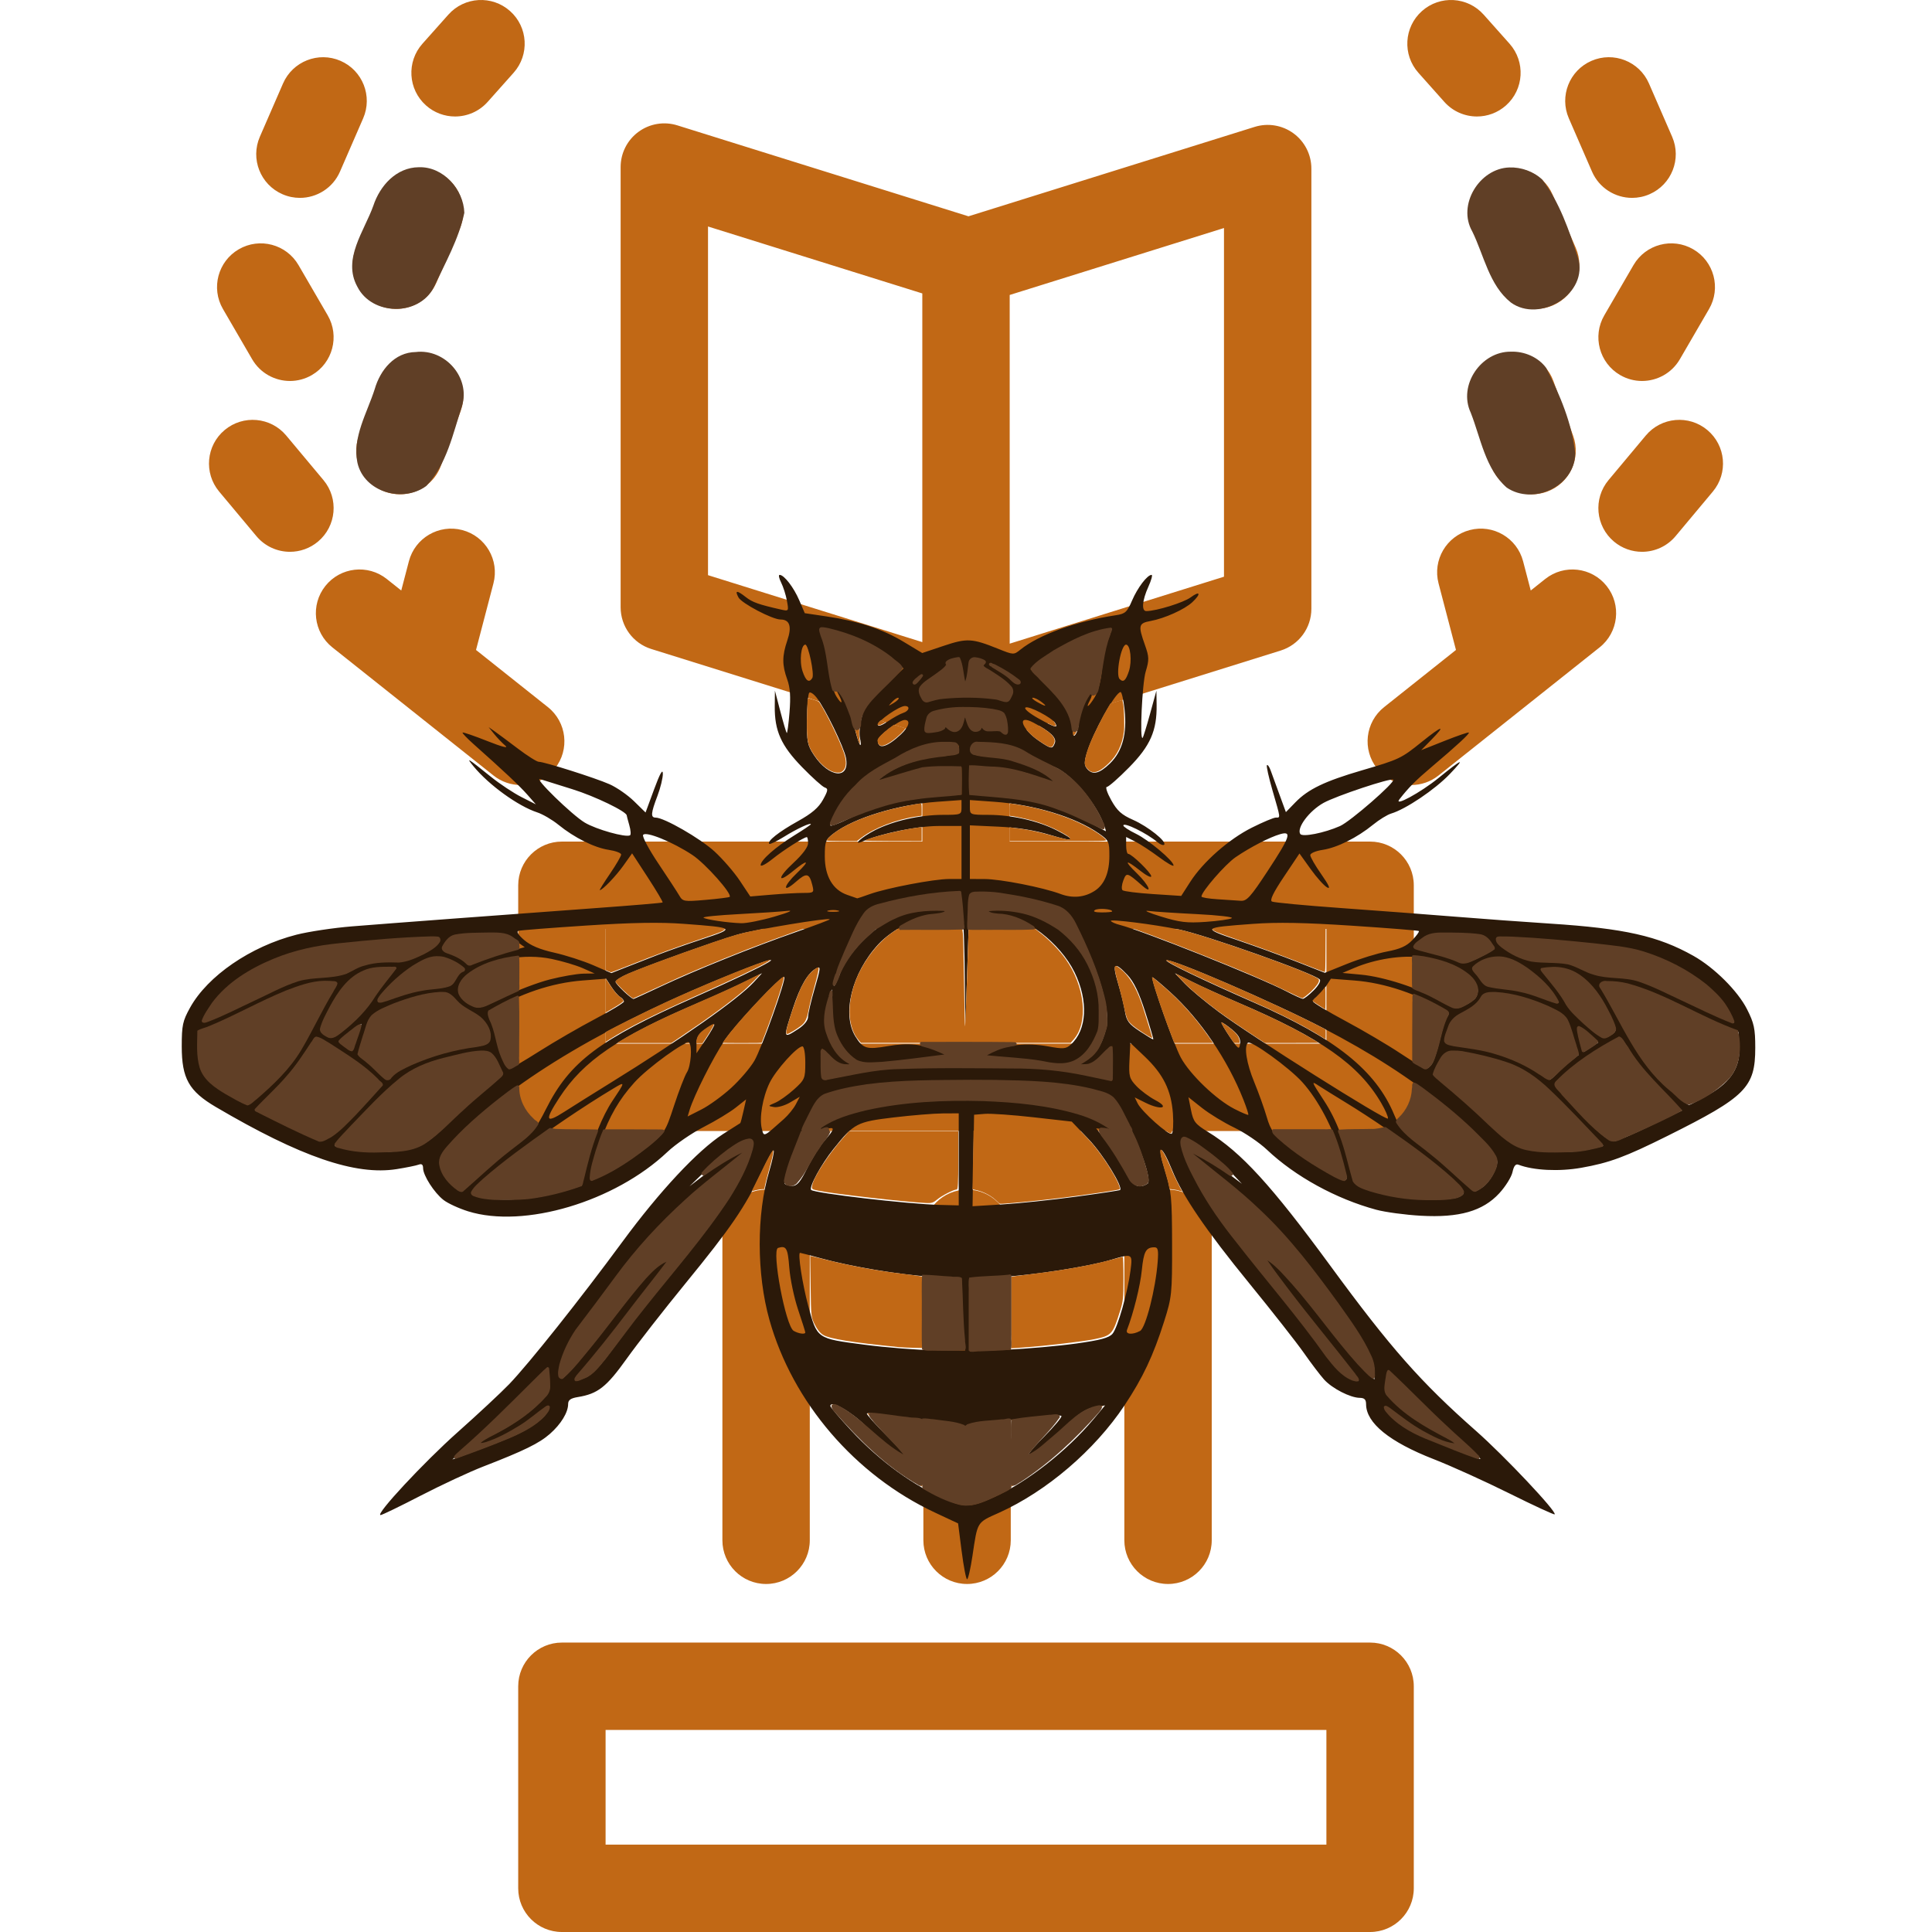 <?xml version="1.0" encoding="UTF-8" standalone="no"?>
<!-- Uploaded to: SVG Repo, www.svgrepo.com, Generator: SVG Repo Mixer Tools -->

<svg
   fill="#000000"
   height="800px"
   width="800px"
   version="1.1"
   id="Capa_1"
   viewBox="0 0 353.749 353.749"
   xml:space="preserve"
   sodipodi:docname="icon.svg"
   inkscape:version="1.3.2 (091e20e, 2023-11-25, custom)"
   xmlns:inkscape="http://www.inkscape.org/namespaces/inkscape"
   xmlns:sodipodi="http://sodipodi.sourceforge.net/DTD/sodipodi-0.dtd"
   xmlns="http://www.w3.org/2000/svg"
   xmlns:svg="http://www.w3.org/2000/svg"><defs
   id="defs1" /><sodipodi:namedview
   id="namedview1"
   pagecolor="#505050"
   bordercolor="#ffffff"
   borderopacity="1"
   inkscape:showpageshadow="0"
   inkscape:pageopacity="0"
   inkscape:pagecheckerboard="1"
   inkscape:deskcolor="#505050"
   inkscape:zoom="0.91375"
   inkscape:cx="344.18605"
   inkscape:cy="409.84952"
   inkscape:window-width="1920"
   inkscape:window-height="945"
   inkscape:window-x="-9"
   inkscape:window-y="37"
   inkscape:window-maximized="1"
   inkscape:current-layer="Capa_1" />
<path
   d="M250.864,353.749h-147.98c-4.418,0-8-3.582-8-8v-36.994c0-4.418,3.582-8,8-8h147.98c4.418,0,8,3.582,8,8v36.994  C258.864,350.168,255.282,353.749,250.864,353.749z M110.884,337.749h131.98v-20.994h-131.98V337.749z M213.868,290.027  c-4.418,0-8-3.582-8-8v-56.21c0-4.418,3.582-8,8-8s8,3.582,8,8v56.21C221.868,286.445,218.286,290.027,213.868,290.027z   M177.07,290.027c-4.418,0-8-3.582-8-8v-56.21c0-4.418,3.582-8,8-8s8,3.582,8,8v56.21  C185.07,286.445,181.488,290.027,177.07,290.027z M140.271,290.027c-4.418,0-8-3.582-8-8v-56.21c0-4.418,3.582-8,8-8s8,3.582,8,8  v56.21C148.271,286.445,144.689,290.027,140.271,290.027z M250.864,207.088h-147.98c-4.418,0-8-3.582-8-8v-36.995  c0-4.418,3.582-8,8-8h65.991v-19.76l-49.624-15.502c-3.34-1.043-5.614-4.137-5.614-7.636V30.589c0-2.545,1.211-4.938,3.261-6.445  c2.051-1.508,4.695-1.951,7.125-1.19l53.301,16.652l52.403-16.372c2.43-0.759,5.076-0.316,7.125,1.191  c2.05,1.507,3.261,3.9,3.261,6.445v80.606c0,3.5-2.274,6.592-5.614,7.636l-49.623,15.503v19.479h65.989c4.418,0,8,3.582,8,8v36.995  C258.864,203.506,255.282,207.088,250.864,207.088z M110.884,191.088h131.98v-20.995h-131.98V191.088z M184.875,54.009v63.843  l39.237-12.258V41.75L184.875,54.009z M129.637,105.313l39.238,12.258V53.728L129.637,41.47V105.313z M95.338,143.738  c-1.746,0-3.503-0.568-4.975-1.739l-29.508-23.467c-3.458-2.75-4.032-7.783-1.282-11.241c2.751-3.458,7.785-4.032,11.241-1.282  l2.655,2.111l1.4-5.353c1.118-4.275,5.494-6.833,9.764-5.714c4.274,1.118,6.833,5.49,5.715,9.764l-3.189,12.191l13.163,10.468  c3.458,2.75,4.032,7.783,1.282,11.241C100.025,142.703,97.693,143.738,95.338,143.738z M258.411,143.738  c-2.354,0-4.687-1.035-6.267-3.021c-2.75-3.458-2.176-8.491,1.282-11.241l13.163-10.469l-3.19-12.19  c-1.119-4.274,1.439-8.646,5.714-9.765c4.276-1.12,8.646,1.44,9.765,5.714l1.401,5.354l2.654-2.111  c3.458-2.749,8.491-2.176,11.24,1.282c2.751,3.458,2.177,8.491-1.281,11.241l-29.507,23.467  C261.914,143.169,260.156,143.738,258.411,143.738z M53.091,101.035c-2.288,0-4.56-0.976-6.142-2.869l-6.821-8.16  c-2.834-3.39-2.383-8.435,1.007-11.269c3.391-2.833,8.435-2.383,11.269,1.007l6.821,8.16c2.834,3.39,2.383,8.435-1.007,11.269  C56.721,100.424,54.901,101.035,53.091,101.035z M300.657,101.035c-1.811,0-3.63-0.611-5.127-1.862  c-3.39-2.834-3.841-7.879-1.007-11.269l6.822-8.16c2.835-3.391,7.881-3.838,11.269-1.006c3.39,2.834,3.841,7.879,1.007,11.269  l-6.822,8.16C305.217,100.059,302.945,101.035,300.657,101.035z M280.518,90.509c-3.276,0-6.351-2.028-7.526-5.289l-3.606-10.005  c-1.498-4.157,0.657-8.741,4.813-10.239c4.153-1.5,8.74,0.656,10.239,4.813l3.606,10.005c1.498,4.157-0.657,8.741-4.813,10.239  C282.335,90.356,281.418,90.509,280.518,90.509z M73.232,90.509c-0.9,0-1.816-0.153-2.712-0.476  c-4.157-1.498-6.312-6.082-4.814-10.238l3.605-10.005c1.498-4.157,6.082-6.312,10.238-4.814c4.157,1.498,6.312,6.082,4.814,10.238  l-3.605,10.005C79.583,88.48,76.509,90.509,73.232,90.509z M300.656,69.757c-1.364,0-2.747-0.35-4.013-1.085  c-3.819-2.22-5.116-7.117-2.896-10.937l5.345-9.196c2.221-3.819,7.114-5.117,10.938-2.896c3.819,2.22,5.116,7.117,2.896,10.937  l-5.345,9.196C306.096,68.33,303.413,69.757,300.656,69.757z M53.093,69.757c-2.757,0-5.439-1.426-6.925-3.981l-5.345-9.196  c-2.22-3.82-0.923-8.716,2.896-10.937c3.823-2.221,8.717-0.923,10.938,2.896l5.345,9.196c2.22,3.82,0.923,8.716-2.896,10.937  C55.84,69.408,54.457,69.757,53.093,69.757z M72.566,56.56c-1.065,0-2.148-0.214-3.188-0.666c-4.052-1.763-5.907-6.476-4.145-10.527  l4.243-9.753c1.763-4.051,6.478-5.907,10.527-4.145c4.052,1.763,5.907,6.476,4.145,10.527l-4.243,9.753  C78.595,54.762,75.653,56.56,72.566,56.56z M281.184,56.56c-3.088,0-6.029-1.798-7.34-4.811l-4.242-9.753  c-1.763-4.052,0.094-8.765,4.146-10.527c4.048-1.763,8.764,0.093,10.526,4.145l4.242,9.753c1.763,4.052-0.094,8.765-4.146,10.527  C283.332,56.346,282.249,56.56,281.184,56.56z M54.913,36.231c-1.065,0-2.147-0.214-3.187-0.666  c-4.052-1.762-5.908-6.475-4.146-10.527l4.242-9.753c1.764-4.052,6.477-5.906,10.526-4.145c4.052,1.762,5.908,6.475,4.146,10.527  l-4.242,9.753C60.943,34.433,58.001,36.231,54.913,36.231z M298.836,36.231c-3.088,0-6.029-1.798-7.34-4.811l-4.243-9.753  c-1.763-4.051,0.093-8.765,4.145-10.527c4.05-1.762,8.765,0.092,10.527,4.145l4.243,9.753c1.763,4.051-0.093,8.765-4.145,10.527  C300.985,36.017,299.902,36.231,298.836,36.231z M83.319,21.329c-1.894,0-3.794-0.668-5.319-2.027  c-3.299-2.939-3.59-7.996-0.65-11.295l4.747-5.329c2.94-3.299,7.996-3.591,11.296-0.651c3.299,2.939,3.59,7.996,0.65,11.295  l-4.748,5.329C87.714,20.425,85.521,21.329,83.319,21.329z M270.429,21.329c-2.203,0-4.396-0.905-5.978-2.679l-4.746-5.329  c-2.938-3.3-2.646-8.356,0.654-11.295c3.299-2.939,8.356-2.646,11.295,0.653l4.746,5.329c2.938,3.3,2.646,8.356-0.654,11.295  C274.222,20.661,272.321,21.329,270.429,21.329z"
   id="path1"
   style="opacity:1;fill:#c16815;fill-opacity:1.0" />
<path
   style="fill:#2b1909;stroke-width:1.155;fill-opacity:1.0"
   d="m 176.079,284.049 -0.651,-5.111 -4.281,-2.006 c -14.595,-6.84 -26.027,-20.165 -30.27,-35.284 -2.351,-8.378 -2.368,-19.355 -0.042,-27.165 0.586,-1.968 0.954,-3.689 0.818,-3.825 -0.136,-0.136 -1.162,1.704 -2.28,4.089 -2.908,6.206 -5.612,10.156 -13.819,20.189 -3.987,4.874 -8.857,11.114 -10.823,13.867 -3.69,5.168 -5.272,6.407 -8.943,7.002 -1.297,0.21 -1.762,0.544 -1.762,1.266 0,1.543 -1.316,3.699 -3.345,5.48 -1.965,1.725 -4.71,3.069 -12.199,5.972 -2.508,0.972 -7.66,3.37 -11.447,5.328 -3.788,1.958 -7.096,3.56 -7.352,3.56 -1.073,0 7.944,-9.694 14.128,-15.188 3.673,-3.264 7.912,-7.216 9.42,-8.782 3.599,-3.739 13.105,-15.693 20.718,-26.052 6.794,-9.244 13.809,-16.756 18.429,-19.736 1.686,-1.087 3.11,-1.991 3.165,-2.01 0.055,-0.018 0.318,-1.003 0.584,-2.189 l 0.484,-2.156 -1.928,1.527 c -1.061,0.84 -3.696,2.431 -5.857,3.536 -2.161,1.105 -5.143,3.158 -6.628,4.562 -9.637,9.115 -26.235,14.061 -36.481,10.872 -1.692,-0.527 -3.724,-1.463 -4.515,-2.082 -1.708,-1.335 -3.732,-4.492 -3.736,-5.827 -0.002,-0.648 -0.255,-0.852 -0.797,-0.644 -0.437,0.168 -2.247,0.537 -4.022,0.82 -7.553,1.207 -17.612,-2.247 -33.132,-11.376 -4.928,-2.899 -6.238,-5.229 -6.238,-11.095 0,-3.86 0.169,-4.646 1.518,-7.082 3.225,-5.822 11.089,-11.218 19.474,-13.363 2.222,-0.568 6.798,-1.256 10.169,-1.528 6.839,-0.552 27.099,-2.07 44.953,-3.369 6.462,-0.47 11.83,-0.923 11.93,-1.006 0.1,-0.083 -1.117,-2.141 -2.702,-4.574 l -2.883,-4.423 -1.578,2.22 c -1.4,1.969 -3.848,4.518 -4.34,4.518 -0.099,0 0.741,-1.35 1.867,-2.999 1.126,-1.65 2.047,-3.233 2.047,-3.518 0,-0.285 -1.024,-0.672 -2.275,-0.86 -2.633,-0.395 -6.296,-2.222 -9.219,-4.6 -1.124,-0.914 -2.87,-1.932 -3.881,-2.263 -3.5,-1.147 -8.837,-5.004 -11.643,-8.416 -1.448,-1.761 -1.214,-1.62 3.16,1.894 1.629,1.309 4.149,2.981 5.6,3.717 l 2.638,1.337 -1.542,-1.756 c -1.426,-1.624 -4.349,-4.374 -9.85,-9.266 -1.209,-1.075 -2.121,-2.032 -2.025,-2.126 0.095,-0.094 2.127,0.604 4.515,1.55 2.732,1.083 3.96,1.398 3.311,0.849 -0.567,-0.48 -1.486,-1.439 -2.043,-2.132 l -1.012,-1.26 1.072,0.749 c 0.589,0.412 2.511,1.841 4.271,3.175 1.759,1.335 3.49,2.426 3.846,2.426 1.028,0 10.308,2.942 12.939,4.102 1.316,0.58 3.341,1.983 4.5,3.118 l 2.108,2.063 1.569,-4.258 c 1.062,-2.882 1.578,-3.806 1.596,-2.859 0.015,0.77 -0.433,2.609 -0.994,4.087 -1.204,3.167 -1.269,3.964 -0.324,3.964 1.541,0 8.142,3.793 10.751,6.177 1.526,1.395 3.631,3.825 4.676,5.4 l 1.901,2.863 3.835,-0.324 c 2.109,-0.178 4.745,-0.324 5.857,-0.324 1.949,0 2.009,-0.051 1.675,-1.405 -0.555,-2.247 -1.056,-2.351 -3.021,-0.625 -2.536,2.226 -2.35,0.814 0.214,-1.625 2.479,-2.358 2.013,-2.607 -0.698,-0.373 -2.971,2.449 -2.915,1.256 0.071,-1.504 1.639,-1.515 2.649,-2.874 2.649,-3.566 0,-0.615 -0.102,-1.119 -0.226,-1.119 -0.535,0 -4.289,2.385 -6.287,3.994 -1.194,0.962 -2.171,1.468 -2.171,1.126 0,-0.908 2.746,-3.328 6.19,-5.453 1.652,-1.02 3.004,-1.931 3.004,-2.025 0,-0.365 -2.575,0.837 -4.92,2.297 -1.355,0.843 -2.57,1.425 -2.702,1.294 -0.458,-0.458 1.772,-2.223 5.242,-4.147 2.555,-1.417 3.79,-2.473 4.597,-3.931 0.933,-1.684 0.985,-2.03 0.337,-2.236 -0.421,-0.134 -2.292,-1.811 -4.157,-3.728 -3.845,-3.95 -5.054,-6.645 -5.009,-11.163 l 0.028,-2.846 0.992,3.787 c 0.545,2.083 1.074,3.869 1.175,3.97 0.101,0.101 0.328,-1.603 0.506,-3.787 0.233,-2.869 0.118,-4.536 -0.414,-6.013 -0.961,-2.666 -0.957,-4.299 0.017,-7.17 0.859,-2.529 0.44,-3.812 -1.244,-3.813 -1.492,-7.3e-4 -7.123,-2.957 -7.706,-4.046 -0.714,-1.335 -0.291,-1.348 1.369,-0.042 1.186,0.933 2.368,1.35 6.425,2.266 1.414,0.319 1.427,0.299 1.081,-1.609 -0.192,-1.063 -0.67,-2.564 -1.061,-3.337 -0.391,-0.773 -0.515,-1.405 -0.276,-1.405 0.814,0 2.585,2.293 3.596,4.656 l 1.008,2.357 4.003,0.595 c 5.85,0.87 10.223,2.311 14.087,4.642 l 3.416,2.06 3.903,-1.31 c 4.287,-1.439 5.218,-1.39 9.983,0.528 2.836,1.141 2.87,1.143 4.087,0.164 3.417,-2.749 10.248,-5.214 17.476,-6.305 1.735,-0.262 2.057,-0.554 2.972,-2.691 1.006,-2.352 2.791,-4.696 3.575,-4.696 0.218,0 -0.047,0.977 -0.589,2.171 -1.133,2.496 -1.297,4.473 -0.369,4.462 1.859,-0.023 6.818,-1.558 8.103,-2.508 1.748,-1.293 1.972,-0.683 0.32,0.869 -1.411,1.326 -5.069,2.975 -7.656,3.451 -2.199,0.405 -2.297,0.816 -1.037,4.362 0.789,2.221 0.804,2.722 0.144,4.921 -0.641,2.14 -1.126,12.678 -0.557,12.113 0.116,-0.115 0.731,-2.106 1.367,-4.426 l 1.157,-4.217 0.038,2.589 c 0.07,4.733 -1.156,7.517 -5.048,11.472 -1.929,1.959 -3.757,3.563 -4.063,3.563 -0.306,0 0.056,1.096 0.804,2.436 1.087,1.946 1.89,2.67 4,3.601 2.739,1.209 6.23,3.999 5.685,4.543 -0.172,0.172 -0.716,-0.03 -1.209,-0.449 -1.951,-1.654 -6.261,-3.764 -6.261,-3.065 0,0.216 1.038,0.898 2.308,1.514 2.35,1.142 6.887,4.966 6.887,5.805 0,0.254 -1.207,-0.438 -2.682,-1.538 -1.475,-1.1 -3.429,-2.378 -4.342,-2.839 l -1.66,-0.839 v 1.546 c 0,0.85 0.172,1.547 0.383,1.548 0.641,0.003 4.214,3.481 4.214,4.101 0,0.319 -0.895,-0.129 -1.989,-0.996 -2.792,-2.211 -3.129,-1.961 -0.627,0.467 2.183,2.118 2.998,4.026 0.956,2.236 -2.778,-2.434 -2.877,-2.461 -3.459,-0.931 -0.296,0.779 -0.357,1.58 -0.136,1.78 0.221,0.201 2.729,0.516 5.573,0.702 l 5.171,0.337 1.642,-2.559 c 2.365,-3.685 7.08,-7.834 11.308,-9.949 2.015,-1.008 3.978,-1.833 4.362,-1.833 0.887,0 0.919,0.268 -0.586,-4.924 -0.706,-2.436 -1.172,-4.54 -1.036,-4.676 0.136,-0.136 0.445,0.302 0.687,0.973 0.242,0.671 0.967,2.662 1.613,4.423 l 1.173,3.203 1.754,-1.806 c 2.325,-2.393 5.376,-3.86 12.162,-5.843 6.85,-2.003 7.185,-2.162 11,-5.236 3.695,-2.977 4.46,-3.171 1.812,-0.459 l -1.953,2.001 4.276,-1.7 c 2.352,-0.935 4.354,-1.623 4.449,-1.529 0.19,0.188 -2.107,2.31 -6.814,6.295 -2.92,2.472 -4.187,3.745 -5.873,5.901 -1.203,1.538 3.855,-1.204 7.119,-3.86 4.471,-3.638 5.041,-3.84 2.074,-0.734 -2.702,2.829 -8.062,6.441 -10.727,7.23 -0.702,0.208 -2.197,1.127 -3.32,2.044 -2.917,2.378 -6.582,4.208 -9.219,4.604 -1.264,0.19 -2.275,0.618 -2.275,0.965 0,0.343 0.917,1.933 2.038,3.533 1.399,1.998 1.727,2.743 1.046,2.379 -0.545,-0.292 -1.907,-1.809 -3.026,-3.372 l -2.035,-2.841 -2.835,4.235 c -1.97,2.942 -2.643,4.336 -2.204,4.566 0.347,0.182 6.033,0.718 12.635,1.19 6.602,0.473 16.027,1.184 20.944,1.582 4.917,0.398 12.732,0.968 17.368,1.268 13.608,0.881 19.762,2.265 26.225,5.902 3.825,2.152 8.118,6.426 9.811,9.767 1.298,2.562 1.51,3.552 1.51,7.066 0,7.26 -1.716,8.982 -16.069,16.136 -7.739,3.857 -10.638,4.929 -15.795,5.839 -4.051,0.716 -8.751,0.486 -11.481,-0.562 -0.523,-0.201 -0.853,0.204 -1.106,1.355 -0.198,0.903 -1.287,2.646 -2.419,3.874 -3.015,3.271 -7.337,4.507 -14.369,4.111 -2.843,-0.16 -6.515,-0.655 -8.16,-1.099 -7.355,-1.987 -14.832,-6.09 -19.997,-10.973 -1.405,-1.328 -4.099,-3.155 -5.988,-4.06 -1.889,-0.905 -4.552,-2.529 -5.918,-3.609 l -2.484,-1.964 0.474,2.372 c 0.424,2.118 0.757,2.544 3.115,3.989 6.058,3.71 11.613,9.789 22.402,24.515 11.026,15.05 16.547,21.308 26.679,30.241 5.183,4.57 14.837,14.811 14.387,15.262 -0.109,0.109 -3.843,-1.616 -8.298,-3.832 -4.455,-2.216 -10.665,-5.028 -13.799,-6.25 -8.155,-3.178 -12.428,-6.645 -12.434,-10.087 -10e-4,-0.847 -0.304,-1.152 -1.151,-1.161 -1.752,-0.017 -5.081,-1.73 -6.553,-3.372 -0.724,-0.808 -2.386,-2.998 -3.693,-4.866 -1.307,-1.868 -5.787,-7.577 -9.956,-12.686 -7.997,-9.799 -12.213,-15.98 -14.145,-20.734 -1.989,-4.893 -2.871,-4.982 -1.365,-0.137 1.22,3.925 1.325,5.006 1.342,13.711 0.017,9.006 -0.051,9.667 -1.441,14.048 -2.008,6.328 -3.919,10.378 -7.279,15.427 -5.456,8.2 -14.249,15.724 -22.955,19.641 -4.137,1.861 -3.913,1.497 -4.886,7.969 -0.348,2.318 -0.786,4.214 -0.973,4.214 -0.187,0 -0.633,-2.3 -0.991,-5.111 z m 5.999,-9.961 c 6.05,-2.77 13.3,-8.449 18.092,-14.172 l 2.163,-2.583 -2.029,0.369 c -1.538,0.28 -2.832,1.145 -5.349,3.577 -6.089,5.883 -9.455,7.497 -3.846,1.844 1.944,-1.959 3.398,-3.697 3.232,-3.863 -0.166,-0.166 -2.107,-0.064 -4.314,0.226 -2.207,0.29 -6.024,0.681 -8.482,0.868 -2.728,0.208 -4.473,0.562 -4.478,0.909 -0.006,0.408 -0.114,0.405 -0.383,-0.01 -0.207,-0.32 -3.235,-0.853 -6.761,-1.19 -3.512,-0.336 -7.42,-0.804 -8.684,-1.039 -1.264,-0.235 -2.396,-0.331 -2.514,-0.212 -0.119,0.119 1.507,1.939 3.612,4.044 2.106,2.106 3.693,3.828 3.527,3.828 -0.77,0 -4.663,-2.972 -7.453,-5.69 -2.7,-2.63 -6.367,-4.677 -6.367,-3.555 0,0.215 1.723,2.245 3.829,4.512 5.244,5.644 11.574,10.236 17.571,12.745 3.256,1.362 4.525,1.273 8.632,-0.608 z M 93.556,263.128 c 3.505,-1.508 6.128,-3.39 6.809,-4.886 0.468,-1.027 0.044,-0.824 -2.349,1.125 -3.26,2.656 -8.796,5.459 -10.191,5.16 -0.58,-0.124 0.558,-0.919 3.135,-2.191 2.225,-1.098 5.332,-3.187 6.904,-4.643 2.754,-2.55 2.852,-2.73 2.677,-4.928 l -0.181,-2.282 -5.446,5.466 c -2.995,3.006 -6.94,6.775 -8.766,8.374 l -3.32,2.908 4.087,-1.502 c 2.248,-0.826 5.236,-1.997 6.641,-2.601 z m 173.937,0.629 c -2.107,-1.866 -5.941,-5.512 -8.52,-8.101 l -4.689,-4.707 -0.356,2.107 c -0.347,2.051 -0.285,2.172 2.328,4.574 1.476,1.357 4.666,3.478 7.088,4.713 3.155,1.609 4.042,2.253 3.127,2.271 -1.925,0.038 -7.034,-2.583 -10.403,-5.338 -1.76,-1.439 -2.766,-2.02 -2.438,-1.407 0.826,1.544 3.585,3.712 6.196,4.87 2.742,1.216 10.878,4.408 11.242,4.41 0.14,7.9e-4 -1.469,-1.526 -3.576,-3.392 z M 107.269,252.191 c 1.168,-0.488 2.776,-2.229 5.306,-5.747 1.997,-2.776 6.061,-7.974 9.031,-11.552 6.523,-7.856 10.901,-13.708 12.979,-17.349 2.231,-3.909 3.658,-7.775 3.165,-8.573 -0.61,-0.986 -4.404,1.368 -8.333,5.17 l -3.168,3.066 2.779,-2.121 c 2.64,-2.015 7.693,-4.885 7.693,-4.37 0,0.133 -1.782,1.609 -3.959,3.282 -8.178,6.281 -14.615,12.774 -20.074,20.248 -2.873,3.933 -5.803,7.841 -6.51,8.684 -2.489,2.964 -4.761,9.468 -3.299,9.444 0.575,-0.009 4.515,-4.643 9.553,-11.232 5.366,-7.019 7.195,-9.024 9.18,-10.063 1.377,-0.721 1.307,-0.55 -0.912,2.215 -1.322,1.648 -4.348,5.554 -6.722,8.681 -2.375,3.127 -5.377,6.862 -6.67,8.301 -2.55,2.837 -2.553,2.967 -0.038,1.916 z m 138.142,-3.839 c -6.792,-8.3 -14.173,-17.937 -13.738,-17.937 1.113,0 5.544,4.712 10.438,11.101 2.964,3.869 6.324,7.942 7.467,9.053 l 2.079,2.019 -10e-4,-1.508 c -0.002,-2.531 -2.502,-6.759 -9.508,-16.087 -6.865,-9.14 -11.1,-13.483 -19.863,-20.372 -2.248,-1.767 -4.316,-3.443 -4.597,-3.725 -1.06,-1.065 4.794,2.164 7.196,3.969 l 2.509,1.885 -2.043,-2.157 c -2.122,-2.24 -7.46,-6.144 -8.401,-6.144 -2.089,0 2.273,9.274 7.755,16.49 2.041,2.686 6.143,7.833 9.115,11.438 2.972,3.604 6.746,8.477 8.386,10.828 2.651,3.8 4.693,5.574 6.527,5.667 0.217,0.011 -1.277,-2.023 -3.32,-4.52 z m -69.022,-5.294 c -0.18,-2.318 -0.329,-5.272 -0.331,-6.566 l -0.003,-2.351 -5.364,-0.347 c -5.954,-0.385 -14.856,-1.87 -20.378,-3.401 -1.986,-0.55 -3.705,-1.001 -3.82,-1.001 -0.458,0 0.419,5.712 1.483,9.653 1.65,6.115 1.514,6.019 10.2,7.158 4.074,0.534 9.912,0.993 12.974,1.019 l 5.567,0.048 z m 20.61,2.95 c 4.492,-0.625 6.07,-1.049 6.707,-1.801 0.943,-1.113 2.781,-7.592 3.297,-11.621 0.393,-3.072 0.344,-3.098 -3.586,-1.906 -4.05,1.229 -14.131,2.798 -20.21,3.145 l -5.62,0.322 v 6.639 6.639 l 6.768,-0.3 c 3.723,-0.165 9.412,-0.668 12.643,-1.118 z M 147.448,243.963 c 0,-0.135 -0.596,-2.02 -1.324,-4.19 -0.728,-2.17 -1.451,-5.623 -1.606,-7.673 -0.271,-3.581 -0.549,-4.071 -2.05,-3.611 -1.242,0.38 1.377,14.33 2.852,15.19 0.905,0.528 2.129,0.691 2.129,0.283 z m 61.296,-0.264 c 1.033,-0.553 2.848,-7.669 3.226,-12.645 0.167,-2.207 0.059,-2.68 -0.615,-2.674 -1.538,0.015 -1.944,0.759 -2.288,4.195 -0.287,2.86 -1.515,7.81 -2.711,10.927 -0.32,0.835 0.995,0.943 2.389,0.197 z m -33.2,-31.418 v -8.429 l -2.937,0.016 c -1.615,0.009 -5.639,0.337 -8.941,0.73 -6.789,0.807 -7.271,1.059 -11.046,5.77 -2.25,2.808 -4.557,7.039 -4.092,7.505 0.607,0.607 17.658,2.594 23.568,2.747 l 3.448,0.089 z m 21.455,6.833 c 4.355,-0.589 7.992,-1.14 8.083,-1.223 0.589,-0.539 -3.125,-6.548 -5.726,-9.265 l -3.123,-3.262 -6.984,-0.789 c -3.841,-0.434 -7.864,-0.717 -8.939,-0.628 l -1.955,0.161 -0.141,8.377 -0.141,8.377 5.504,-0.338 c 3.027,-0.186 9.067,-0.82 13.422,-1.41 z m -98.301,0.036 c 1.667,-0.295 4.101,-0.881 5.409,-1.302 l 2.377,-0.765 0.883,-3.679 c 1.075,-4.477 2.945,-9.111 4.783,-11.852 2.354,-3.51 2.361,-3.567 0.269,-2.314 -11.527,6.905 -26.953,18.471 -25.928,19.439 1.11,1.047 7.558,1.296 12.206,0.472 z m 167.709,0.218 c 0.878,-0.176 1.596,-0.618 1.596,-0.984 0,-1.52 -11.8,-10.532 -21.71,-16.581 -1.967,-1.2 -4.142,-2.552 -4.833,-3.004 -1.411,-0.922 -1.395,-0.876 0.98,2.754 2.319,3.545 3.982,7.949 5.341,14.136 0.324,1.473 1.631,2.089 6.941,3.269 3.108,0.691 9.21,0.905 11.685,0.41 z M 87.929,215.173 c 1.753,-1.64 4.717,-4.111 6.585,-5.491 2.934,-2.167 3.676,-3.066 5.447,-6.596 4.364,-8.696 9.753,-12.75 27.259,-20.503 14.493,-6.418 18.904,-9.077 7.512,-4.528 -22.881,9.138 -40.275,19.412 -50.754,29.976 -3.625,3.654 -3.971,4.565 -2.685,7.053 0.649,1.255 2.567,3.071 3.244,3.071 0.112,0 1.639,-1.342 3.392,-2.982 z m 183.539,2.185 c 1.276,-0.894 2.665,-3.3 2.665,-4.616 0,-1.499 -3.506,-5.229 -9.476,-10.08 -6.518,-5.297 -13.491,-9.783 -22.451,-14.445 -8.946,-4.654 -28.071,-12.91 -28.624,-12.357 -0.268,0.268 6.818,3.674 16.109,7.743 14.874,6.514 22.232,12.41 25.585,20.501 0.972,2.346 1.761,3.255 4.759,5.484 1.976,1.47 4.98,3.99 6.675,5.602 1.695,1.611 3.203,2.938 3.351,2.948 0.148,0.009 0.782,-0.341 1.408,-0.779 z m -123.65,-3.492 c 0.886,-1.797 2.315,-4.069 3.175,-5.048 1.897,-2.16 1.946,-2.528 0.286,-2.111 -1.89,0.474 -1.551,-0.141 0.714,-1.296 10.948,-5.585 41.167,-5.248 50.287,0.561 l 1.615,1.028 -1.595,-0.199 -1.595,-0.199 2.055,2.584 c 1.13,1.421 2.612,3.791 3.292,5.266 1.237,2.682 2.406,3.337 4.068,2.28 0.81,-0.515 -1.252,-6.654 -4.023,-11.982 -1.978,-3.802 -2.157,-3.985 -4.609,-4.713 -5.147,-1.528 -11.368,-2.059 -24.157,-2.059 -12.799,0 -19.249,0.543 -24.649,2.077 -2.643,0.751 -2.714,0.823 -4.721,4.814 -2.228,4.432 -4.677,11.217 -4.28,11.86 0.138,0.223 0.762,0.405 1.388,0.405 0.889,0 1.489,-0.712 2.749,-3.267 z m -36.202,0.751 c 1.629,-0.822 4.586,-2.789 6.571,-4.371 3.595,-2.864 3.616,-2.896 5.239,-7.828 0.896,-2.723 1.955,-5.461 2.354,-6.083 0.725,-1.132 1.003,-4.805 0.409,-5.399 -0.55,-0.55 -7.592,4.553 -10.038,7.273 -2.818,3.134 -4.553,6.136 -6.177,10.685 -1.29,3.612 -2.095,7.218 -1.612,7.218 0.161,0 1.626,-0.673 3.255,-1.495 z m 134.933,1.102 c 0,-0.216 -0.475,-2.109 -1.057,-4.206 -1.351,-4.875 -4.101,-10.102 -7.028,-13.358 -2.408,-2.678 -9.445,-7.763 -9.989,-7.219 -0.723,0.723 -0.222,3.808 1.163,7.167 0.813,1.972 1.849,4.858 2.301,6.413 0.725,2.493 1.219,3.143 4.185,5.503 3.012,2.397 9.047,6.051 10.043,6.082 0.211,0.007 0.383,-0.165 0.383,-0.382 z M 75.69,210.259 c 1.889,-0.569 3.389,-1.641 6.339,-4.532 2.125,-2.083 5.243,-4.891 6.929,-6.239 1.686,-1.348 3.056,-2.584 3.045,-2.747 -0.01,-0.162 -0.456,-1.157 -0.989,-2.211 -1.166,-2.305 -2.049,-2.4 -8.318,-0.897 -6.783,1.626 -8.874,2.952 -15.557,9.863 -3.29,3.402 -5.92,6.248 -5.844,6.325 0.076,0.076 1.044,0.351 2.151,0.61 3.148,0.738 9.52,0.649 12.243,-0.17 z m 215.275,0.192 c 1.419,-0.304 2.578,-0.592 2.577,-0.639 -10e-4,-0.047 -2.702,-2.877 -6.002,-6.29 -6.705,-6.933 -8.805,-8.267 -15.575,-9.89 -6.268,-1.503 -7.152,-1.407 -8.318,0.897 -0.533,1.054 -0.978,2.048 -0.989,2.211 -0.01,0.162 1.36,1.398 3.045,2.747 1.686,1.348 4.807,4.159 6.935,6.246 2.764,2.71 4.516,3.995 6.13,4.498 2.759,0.86 8.709,0.967 12.195,0.219 z M 60.851,207.946 c 0.902,-0.558 3.317,-2.871 5.366,-5.14 l 3.725,-4.126 -1.73,-1.794 c -1.435,-1.488 -9.479,-6.828 -10.285,-6.828 -0.132,0 -1.126,1.437 -2.208,3.193 -1.083,1.756 -3.552,4.74 -5.487,6.631 l -3.518,3.438 5.745,2.82 c 3.16,1.551 5.971,2.82 6.248,2.82 0.276,0 1.241,-0.456 2.144,-1.014 z m 241.305,-1.799 5.801,-2.803 -3.781,-3.705 c -2.079,-2.038 -4.534,-5.027 -5.455,-6.642 -0.921,-1.615 -1.799,-2.937 -1.951,-2.937 -0.88,0 -8.59,5.073 -10.172,6.693 l -1.88,1.925 3.747,4.15 c 4.053,4.489 5.924,6.094 7.123,6.112 0.421,0.006 3.377,-1.25 6.567,-2.792 z m -158.62,-1.259 c 0.798,-0.71 1.777,-1.918 2.177,-2.683 l 0.727,-1.391 -1.773,1.046 c -0.975,0.575 -2.3,0.955 -2.943,0.844 -1.148,-0.199 -1.144,-0.213 0.208,-0.782 0.758,-0.319 2.31,-1.421 3.448,-2.449 1.973,-1.782 2.07,-2.011 2.07,-4.876 0,-1.715 -0.225,-3.006 -0.524,-3.006 -0.97,0 -4.883,4.348 -6.011,6.679 -1.286,2.656 -1.922,6.421 -1.423,8.412 0.383,1.526 0.25,1.585 4.045,-1.794 z m 71.227,-0.978 c -0.307,-4.276 -1.766,-7.227 -5.179,-10.471 l -2.624,-2.495 -0.154,3.206 c -0.14,2.918 -0.025,3.342 1.277,4.713 0.787,0.829 2.351,1.991 3.474,2.582 2.719,1.431 1.042,1.882 -1.789,0.481 l -1.998,-0.988 0.525,1.074 c 0.74,1.514 5.675,5.917 6.241,5.567 0.258,-0.159 0.36,-1.81 0.226,-3.668 z m -103.072,-5.581 c 13.13,-8.12 23.419,-15.345 26.308,-18.473 l 1.532,-1.66 -3.072,1.536 c -1.69,0.845 -5.516,2.58 -8.503,3.856 -14.809,6.325 -21.139,10.639 -25.541,17.406 -2.756,4.237 -2.542,4.794 0.975,2.537 1.615,-1.037 5.351,-3.378 8.301,-5.202 z m 141.197,3.609 c -4.128,-7.043 -11.02,-11.875 -26.179,-18.349 -2.987,-1.276 -6.813,-3.01 -8.503,-3.854 l -3.072,-1.534 1.788,1.88 c 0.983,1.034 3.756,3.349 6.162,5.144 6.01,4.484 30.833,20.139 31.045,19.579 0.095,-0.249 -0.464,-1.539 -1.241,-2.866 z m -119.029,-2.723 c 1.595,-1.457 3.511,-3.694 4.259,-4.97 1.327,-2.265 5.867,-14.97 5.485,-15.352 -0.417,-0.417 -8.855,8.55 -10.933,11.618 -2.072,3.059 -5.614,10.097 -6.409,12.735 l -0.356,1.18 2.527,-1.281 c 1.39,-0.704 3.832,-2.473 5.426,-3.93 z m 93.816,2.151 c -2.902,-7.362 -7.923,-14.739 -13.412,-19.707 -1.723,-1.559 -3.184,-2.778 -3.246,-2.708 -0.313,0.35 3.943,12.398 5.187,14.685 1.701,3.126 6.486,7.709 9.826,9.413 1.312,0.669 2.451,1.154 2.532,1.077 0.081,-0.077 -0.318,-1.318 -0.886,-2.759 z M 49.139,199.155 c 3.886,-3.635 5.456,-5.776 8.171,-11.138 1.067,-2.107 2.475,-4.689 3.129,-5.737 0.654,-1.048 1.189,-2.025 1.189,-2.171 0,-0.146 -0.927,-0.266 -2.059,-0.266 -2.814,0 -7.212,1.559 -13.833,4.904 -3.065,1.548 -6.432,3.115 -7.483,3.482 l -1.911,0.667 v 3.264 c 0,4.136 1.11,5.815 5.494,8.309 1.754,0.998 3.354,1.823 3.554,1.833 0.2,0.009 1.887,-1.406 3.748,-3.147 z m 263.817,1.228 c 4.078,-2.354 5.737,-5.05 5.508,-8.952 l -0.144,-2.46 -3.576,-1.442 c -1.967,-0.793 -5.3,-2.371 -7.407,-3.505 -4.722,-2.542 -9.52,-4.181 -12.244,-4.181 -2.038,0 -2.484,0.362 -1.607,1.303 0.249,0.267 1.66,2.784 3.137,5.594 1.476,2.81 3.322,6.04 4.101,7.179 1.425,2.084 7.869,8.409 8.547,8.391 0.2,-0.006 1.859,-0.872 3.685,-1.927 z M 71.565,197.252 c 1.088,-1.76 9.365,-4.894 14.577,-5.518 2.618,-0.314 3.351,-0.593 3.493,-1.331 0.354,-1.841 -0.983,-3.852 -3.311,-4.979 -1.249,-0.605 -2.631,-1.648 -3.07,-2.318 -0.564,-0.861 -1.275,-1.219 -2.42,-1.219 -2.346,0 -7.294,1.362 -10.381,2.857 -2.602,1.26 -2.697,1.384 -3.734,4.867 l -1.064,3.574 1.435,1.113 c 0.789,0.612 1.895,1.629 2.457,2.259 1.117,1.253 1.575,1.411 2.018,0.695 z m 86.355,-0.915 c 3.729,-0.728 7.349,-0.898 19.156,-0.898 14.422,0 16.055,0.136 25.158,2.099 l 1.405,0.303 v -3.161 -3.161 l -1.721,1.824 c -1.201,1.274 -2.165,1.824 -3.193,1.822 l -1.472,-0.002 1.635,-0.997 c 1.772,-1.081 2.793,-2.718 3.658,-5.865 0.688,-2.505 -0.577,-7.929 -3.288,-14.094 -3.015,-6.858 -3.55,-7.546 -6.536,-8.414 -4.648,-1.351 -9.695,-2.278 -12.454,-2.287 -2.672,-0.009 -2.682,-0.003 -2.753,1.651 -0.039,0.913 -0.226,6.488 -0.416,12.388 l -0.344,10.727 -0.095,-9.248 c -0.052,-5.086 -0.246,-10.691 -0.43,-12.455 l -0.335,-3.208 -3.624,0.276 c -1.993,0.152 -5.77,0.781 -8.394,1.398 -4.675,1.1 -4.799,1.167 -6.221,3.409 -1.63,2.571 -5.233,11.255 -4.982,12.008 0.09,0.269 0.571,-0.644 1.069,-2.029 1.277,-3.552 5.394,-7.982 9.22,-9.922 2.388,-1.211 4.026,-1.646 6.908,-1.836 2.752,-0.181 3.68,-0.09 3.418,0.335 -0.198,0.321 -1.229,0.583 -2.292,0.583 -2.679,0 -7.685,2.62 -10.184,5.331 -4.852,5.264 -6.712,12.778 -4.179,16.878 1.38,2.234 2.052,2.43 5.976,1.746 3.629,-0.632 6.425,-0.357 9.279,0.911 l 1.866,0.829 -5.875,0.742 c -9.114,1.151 -10.413,1.109 -12.013,-0.385 -2.434,-2.272 -3.496,-4.989 -3.495,-8.939 l 9.2e-4,-3.576 -0.636,2.043 c -0.35,1.124 -0.653,2.793 -0.675,3.709 -0.056,2.385 1.895,6.2 3.748,7.33 l 1.576,0.961 -1.455,0.002 c -0.971,0.001 -1.949,-0.526 -2.937,-1.585 l -1.482,-1.587 v 2.923 c 0,2.922 6.7e-4,2.923 1.405,2.62 0.773,-0.167 3.474,-0.707 6.002,-1.201 z m 33.459,-1.703 c -0.983,-0.236 -3.948,-0.591 -6.589,-0.789 l -4.801,-0.361 1.736,-0.913 c 2.46,-1.294 6.332,-1.674 10.098,-0.991 2.905,0.527 3.341,0.492 4.258,-0.338 2.947,-2.667 3.217,-8.009 0.67,-13.216 -2.636,-5.387 -9.227,-10.443 -13.615,-10.443 -1.052,0 -2.075,-0.262 -2.273,-0.583 -0.262,-0.424 0.674,-0.516 3.446,-0.339 9.342,0.6 16.658,8.176 17.16,17.769 0.171,3.264 0.022,4.186 -0.985,6.136 -2.023,3.914 -4.721,5.119 -9.104,4.068 z m 93.678,1.937 c 0.594,-0.633 1.736,-1.662 2.538,-2.287 l 1.458,-1.136 -1.062,-3.498 c -1.027,-3.381 -1.153,-3.543 -3.757,-4.849 -3.162,-1.585 -8.016,-2.916 -10.638,-2.916 -1.455,0 -1.973,0.261 -2.406,1.212 -0.304,0.666 -1.584,1.711 -2.846,2.322 -2.267,1.098 -2.599,1.51 -3.424,4.255 -0.47,1.566 -0.422,1.59 4.359,2.171 3.811,0.462 8.87,2.24 11.749,4.127 1.405,0.921 2.643,1.691 2.751,1.711 0.108,0.02 0.683,-0.481 1.277,-1.114 z M 98.757,192.486 c 2.77,-1.756 7.387,-4.429 10.261,-5.94 2.874,-1.511 5.226,-2.936 5.226,-3.167 0,-0.231 -0.309,-0.604 -0.686,-0.828 -0.377,-0.225 -1.113,-1.071 -1.635,-1.881 l -0.95,-1.472 -4.299,0.33 c -5.669,0.436 -11.475,2.396 -17.075,5.763 -0.21,0.126 -0.057,0.856 0.339,1.623 0.396,0.766 0.882,2.305 1.08,3.419 0.418,2.351 1.703,5.346 2.295,5.346 0.224,0 2.674,-1.437 5.444,-3.193 z m 163.484,2.211 c 0.337,-0.54 0.974,-2.536 1.414,-4.434 0.44,-1.899 1.035,-3.735 1.322,-4.081 0.287,-0.346 0.338,-0.739 0.114,-0.874 -5.488,-3.306 -11.541,-5.352 -17.097,-5.779 l -4.304,-0.331 -0.95,1.472 c -0.522,0.81 -1.258,1.656 -1.635,1.881 -0.377,0.225 -0.686,0.59 -0.686,0.813 0,0.222 2.646,1.819 5.88,3.547 3.234,1.729 7.774,4.403 10.089,5.943 2.315,1.54 4.441,2.806 4.725,2.813 0.284,0.007 0.792,-0.43 1.129,-0.97 z m -196.877,-4.79 0.818,-2.452 -2.074,1.643 -2.074,1.643 1.195,0.901 c 0.657,0.496 1.223,0.86 1.256,0.809 0.034,-0.051 0.429,-1.196 0.879,-2.544 z m 65.424,-2.329 c -0.076,-0.101 -0.841,0.317 -1.7,0.929 -1.18,0.84 -1.562,1.508 -1.562,2.732 v 1.62 l 1.7,-2.548 c 0.935,-1.402 1.638,-2.631 1.562,-2.732 z m 160.217,1.835 c -0.904,-0.808 -1.752,-1.361 -1.884,-1.229 -0.132,0.132 0.013,1.182 0.324,2.334 l 0.564,2.094 1.32,-0.865 1.32,-0.865 z m -65.476,-0.947 c -0.938,-0.766 -1.775,-1.322 -1.861,-1.237 -0.085,0.085 0.603,1.274 1.529,2.643 1.547,2.286 1.699,2.386 1.861,1.237 0.13,-0.92 -0.274,-1.618 -1.529,-2.643 z m -15.849,-3.212 c -1.13,-3.523 -2.086,-5.508 -3.243,-6.735 -2.412,-2.557 -2.844,-2.204 -1.745,1.426 0.527,1.742 1.107,4.098 1.288,5.236 0.277,1.742 0.704,2.317 2.698,3.634 1.303,0.861 2.422,1.535 2.487,1.499 0.065,-0.036 -0.603,-2.313 -1.484,-5.06 z m -145.713,2.451 c 1.516,-1.295 3.263,-3.192 3.883,-4.214 0.62,-1.023 1.915,-2.837 2.878,-4.031 l 1.752,-2.171 h -2.121 c -4.418,0 -7.265,2.218 -10.118,7.885 -1.685,3.347 -1.734,3.581 -0.866,4.215 1.343,0.982 1.572,0.898 4.593,-1.683 z m 231.269,1.621 c 0.878,-0.666 0.835,-0.879 -0.851,-4.227 -2.827,-5.614 -6.488,-8.248 -10.735,-7.724 l -1.371,0.169 2.018,2.435 c 1.11,1.339 2.304,3.063 2.654,3.831 0.642,1.409 5.902,6.172 6.849,6.201 0.281,0.009 0.927,-0.3 1.436,-0.685 z m -149.064,-0.926 c 1.068,-0.692 1.777,-1.567 1.781,-2.197 0.003,-0.576 0.552,-2.925 1.219,-5.22 1.112,-3.826 1.136,-4.131 0.291,-3.678 -1.545,0.827 -2.933,3.212 -4.293,7.38 -1.804,5.528 -1.803,5.532 1.003,3.715 z m -97.604,-6.289 c 5.545,-2.691 6.466,-2.979 10.217,-3.19 2.929,-0.165 4.518,-0.511 5.49,-1.196 1.651,-1.163 5.619,-1.972 7.877,-1.606 2.559,0.415 9.355,-3.132 8.204,-4.283 -0.455,-0.455 -16.569,0.761 -21.979,1.658 -8.411,1.395 -16.33,5.712 -19.639,10.708 -0.895,1.352 -1.628,2.645 -1.628,2.874 0,0.465 2.5,-0.618 11.458,-4.966 z m 267.744,2.599 c -2.57,-4.385 -10.002,-9.015 -17.234,-10.737 -3.668,-0.873 -24.246,-2.661 -24.756,-2.15 -0.57,0.57 0.932,1.936 3.485,3.168 1.849,0.892 3.303,1.175 5.956,1.158 2.806,-0.018 4.011,0.241 6.008,1.288 1.855,0.973 3.495,1.365 6.374,1.521 3.606,0.196 4.477,0.499 12.498,4.354 4.742,2.279 8.716,4.05 8.829,3.936 0.114,-0.114 -0.408,-1.256 -1.16,-2.538 z m -215.65,-5.371 c 2.222,-0.565 4.981,-1.044 6.13,-1.063 l 2.089,-0.036 -2.17,-0.964 c -1.193,-0.53 -3.767,-1.295 -5.718,-1.698 -10.14,-2.099 -21.933,4.686 -14.675,8.443 1.372,0.71 1.67,0.637 5.875,-1.453 2.436,-1.211 6.247,-2.663 8.47,-3.228 z m 169.505,3.371 c 1.886,-2.851 -2.91,-6.44 -9.879,-7.393 -3.553,-0.486 -8.477,0.277 -12.322,1.91 l -2.156,0.916 3.378,0.315 c 4.18,0.39 10.525,2.447 14.503,4.702 2.892,1.639 3.062,1.673 4.552,0.91 0.852,-0.436 1.717,-1.048 1.923,-1.36 z M 79.103,181.007 c 3.224,-0.27 3.587,-0.419 4.276,-1.752 0.414,-0.801 1.034,-1.461 1.378,-1.468 1.188,-0.022 -1.934,-2.011 -3.694,-2.353 -1.379,-0.268 -2.351,-0.036 -4.448,1.062 -2.554,1.337 -7.325,5.808 -7.325,6.864 0,0.273 1.415,-0.078 3.144,-0.781 1.729,-0.703 4.73,-1.411 6.667,-1.573 z m 205.311,0.968 c -1.499,-2.106 -4.315,-4.49 -6.802,-5.758 -2.341,-1.194 -4.743,-1.088 -6.867,0.304 -1.113,0.729 -1.159,0.89 -0.453,1.596 0.431,0.431 1.003,1.192 1.269,1.69 0.364,0.68 1.359,0.979 3.99,1.2 1.928,0.162 4.869,0.851 6.536,1.532 1.667,0.681 3.114,1.171 3.214,1.089 0.101,-0.082 -0.298,-0.825 -0.886,-1.652 z m -163.469,-1.324 c 6.294,-2.963 17.042,-7.292 24.856,-10.011 3.448,-1.2 6.207,-2.243 6.13,-2.319 -0.327,-0.322 -13.527,1.859 -16.724,2.764 -3.694,1.046 -16.288,5.551 -20.182,7.22 -1.272,0.545 -2.312,1.209 -2.312,1.475 0,0.411 2.859,3.129 3.291,3.129 0.081,0 2.305,-1.016 4.941,-2.257 z m 119.584,0.693 c 0.909,-0.909 1.374,-1.753 1.11,-2.015 -1.135,-1.129 -20.886,-8.135 -25.751,-9.135 -4.6,-0.945 -12.736,-1.964 -12.489,-1.564 0.127,0.205 0.865,0.531 1.64,0.724 4.094,1.022 25.575,9.588 30.527,12.173 1.405,0.733 2.744,1.344 2.977,1.357 0.232,0.013 1.126,-0.68 1.986,-1.54 z m -120.155,-6.48 c 1.826,-0.709 5.614,-2.045 8.418,-2.969 5.918,-1.949 5.796,-2.043 -3.565,-2.738 -4.392,-0.326 -9.461,-0.238 -17.879,0.311 -6.462,0.421 -12.048,0.856 -12.413,0.967 -0.421,0.128 -0.049,0.736 1.022,1.668 1.167,1.015 2.864,1.732 5.516,2.328 2.107,0.474 5.325,1.51 7.152,2.302 l 3.32,1.44 2.554,-1.01 c 1.405,-0.555 4.048,-1.59 5.875,-2.299 z m 133.59,-0.641 c 2.398,-0.452 3.574,-0.982 4.631,-2.085 0.779,-0.813 1.318,-1.562 1.198,-1.664 -0.12,-0.102 -5.62,-0.541 -12.223,-0.976 -8.657,-0.57 -13.714,-0.664 -18.134,-0.338 -9.405,0.694 -9.454,0.747 -2.765,3.016 3.207,1.088 8.097,2.871 10.868,3.963 l 5.038,1.985 4.086,-1.648 c 2.247,-0.906 5.533,-1.921 7.301,-2.254 z m -165.258,1.43 c 1.263,-0.479 3.439,-1.174 4.835,-1.545 l 2.539,-0.675 -1.773,-1.264 c -1.633,-1.164 -2.156,-1.253 -6.626,-1.117 -4.306,0.13 -4.952,0.274 -5.735,1.277 -1.215,1.556 -1.151,1.736 0.842,2.394 0.961,0.317 2.03,0.917 2.375,1.334 0.346,0.416 0.767,0.692 0.937,0.612 0.17,-0.08 1.342,-0.536 2.605,-1.015 z m 184.896,-1.939 c -9.3e-4,-0.14 -0.399,-0.764 -0.884,-1.386 -0.783,-1.003 -1.429,-1.147 -5.735,-1.277 -4.41,-0.133 -5.007,-0.037 -6.542,1.058 -0.929,0.663 -1.585,1.31 -1.457,1.438 0.128,0.128 1.652,0.564 3.386,0.968 1.734,0.405 3.741,1.044 4.461,1.421 1.166,0.611 1.605,0.542 4.041,-0.641 1.503,-0.73 2.732,-1.441 2.731,-1.582 z m -131.773,-5.889 c 2.679,-0.787 3.56,-1.186 2.299,-1.041 -1.124,0.129 -5.095,0.395 -8.824,0.59 -3.73,0.196 -6.651,0.486 -6.492,0.645 0.342,0.342 4.347,0.936 6.887,1.022 0.983,0.033 3.742,-0.514 6.13,-1.216 z m 83.711,0.296 c 0.386,-0.216 -2.488,-0.551 -6.385,-0.745 -3.898,-0.194 -7.891,-0.457 -8.875,-0.585 -0.983,-0.128 0.051,0.335 2.299,1.028 3.43,1.058 4.743,1.215 8.173,0.977 2.248,-0.156 4.402,-0.46 4.788,-0.676 z m -72.09,-1.4 c -0.492,-0.128 -1.296,-0.128 -1.788,0 -0.492,0.128 -0.089,0.234 0.894,0.234 0.983,0 1.386,-0.105 0.894,-0.234 z m 50.189,0.156 c 0,-0.443 -2.538,-0.64 -3.16,-0.246 -0.428,0.271 0.023,0.429 1.244,0.434 1.054,0.005 1.916,-0.08 1.916,-0.188 z m -70.04,-2.657 c 0.539,-0.499 -4.413,-6.074 -6.806,-7.663 -3.605,-2.394 -8.583,-4.419 -9.04,-3.679 -0.189,0.307 1.07,2.664 2.798,5.238 1.729,2.574 3.446,5.205 3.817,5.847 0.645,1.117 0.853,1.151 4.853,0.804 2.298,-0.199 4.268,-0.446 4.378,-0.547 z m 98.542,-4.79 c 4.095,-6.23 4.464,-7.325 2.261,-6.693 -1.929,0.553 -5.532,2.414 -8.163,4.216 -1.891,1.295 -6.254,6.32 -6.254,7.203 0,0.171 1.322,0.394 2.937,0.496 1.615,0.101 3.522,0.228 4.238,0.281 1.126,0.084 1.794,-0.654 4.981,-5.503 z m -72.881,4.285 c 3.105,-1.118 11.766,-2.771 14.513,-2.771 h 2.281 v -4.853 -4.853 l -4.214,10e-4 c -3.822,0.001 -10.406,1.34 -13.876,2.82 -2.059,0.878 -0.19,-0.816 2.281,-2.069 3.348,-1.696 8.148,-2.779 12.361,-2.789 3.387,-0.007 3.448,-0.031 3.448,-1.361 v -1.354 l -4.47,0.32 c -7.206,0.516 -15.221,2.963 -18.9,5.769 -1.537,1.173 -1.661,1.487 -1.661,4.23 0,3.63 1.459,6.133 4.104,7.045 0.974,0.335 1.799,0.623 1.834,0.639 0.035,0.016 1.069,-0.333 2.299,-0.776 z m 41.204,-0.616 c 1.767,-1.158 2.663,-3.312 2.663,-6.403 0,-2.62 -0.101,-2.835 -1.916,-4.088 -4.395,-3.035 -11.801,-5.278 -19.156,-5.802 l -4.47,-0.319 v 1.354 c 0,1.33 0.061,1.354 3.448,1.361 4.213,0.009 9.013,1.092 12.361,2.789 3.867,1.959 3.461,2.271 -1.144,0.88 -2.811,-0.849 -5.92,-1.346 -9.429,-1.508 l -5.236,-0.242 v 4.911 4.911 l 2.682,0.008 c 2.95,0.009 10.712,1.537 13.92,2.74 2.222,0.833 4.416,0.626 6.276,-0.593 z M 115.228,151.105 c -0.26,-0.907 -0.473,-1.714 -0.473,-1.792 0,-0.71 -5.862,-3.541 -9.961,-4.811 -2.81,-0.871 -5.453,-1.698 -5.875,-1.838 -1.389,-0.461 5.825,6.576 8.159,7.959 2.118,1.256 7.486,2.762 8.277,2.323 0.19,-0.105 0.133,-0.934 -0.128,-1.841 z m 130.122,0.149 c 1.905,-0.843 10.187,-8.056 9.751,-8.493 -0.386,-0.386 -10.472,2.972 -12.763,4.249 -2.614,1.456 -4.952,4.572 -4.265,5.683 0.385,0.623 4.419,-0.175 7.277,-1.44 z m -43.288,-0.401 c -1.633,-4.332 -6.579,-9.845 -9.487,-10.574 -0.757,-0.19 -2.542,-1.108 -3.968,-2.04 -2.101,-1.374 -3.308,-1.762 -6.37,-2.049 -2.768,-0.26 -3.882,-0.186 -4.167,0.276 -0.802,1.298 0.105,2 2.582,2 3.098,0 8.356,1.618 10.894,3.352 1.075,0.735 1.861,1.43 1.746,1.545 -0.115,0.115 -1.685,-0.394 -3.488,-1.131 -2.337,-0.956 -4.562,-1.416 -7.748,-1.602 l -4.47,-0.262 v 2.55 2.55 l 4.47,0.34 c 7.944,0.605 12.347,1.982 20.42,6.388 0.063,0.035 -0.123,-0.569 -0.415,-1.342 z m -39.148,-3.688 c 2.185,-0.552 6.036,-1.159 8.556,-1.349 l 4.583,-0.346 v -2.481 -2.481 l -3.704,0.007 c -2.756,0.005 -4.814,0.39 -8.046,1.506 -3.896,1.345 -4.211,1.389 -3.065,0.43 2.424,-2.029 6.635,-3.596 10.547,-3.924 2.079,-0.174 3.775,-0.489 3.768,-0.7 -0.007,-0.211 -0.012,-0.738 -0.012,-1.171 0,-1.301 -7.45,-0.434 -9.477,1.104 -0.857,0.65 -2.811,1.736 -4.342,2.414 -3.103,1.373 -6.922,5.105 -8.61,8.415 -0.588,1.153 -1.069,2.293 -1.069,2.533 0,0.241 1.552,-0.325 3.448,-1.258 1.896,-0.933 5.236,-2.147 7.421,-2.699 z m -8.014,-8.38 c -0.373,-1.987 -3.796,-9.026 -5.37,-11.04 -0.545,-0.698 -1.157,-1.104 -1.36,-0.901 -0.202,0.202 -0.391,2.399 -0.418,4.882 -0.045,4.072 0.082,4.714 1.303,6.559 2.757,4.168 6.594,4.496 5.844,0.5 z m 48.332,1.002 c 2.276,-2.211 3.149,-5.422 2.676,-9.844 -0.19,-1.775 -0.518,-3.228 -0.729,-3.228 -0.939,0 -5.06,7.426 -6.157,11.094 -0.52,1.739 -0.519,2.306 0.005,2.937 1.011,1.218 2.254,0.935 4.205,-0.96 z m -38.289,-5.312 c 1.504,-1.403 1.841,-2.652 0.715,-2.652 -1.028,0 -4.93,2.967 -4.93,3.749 0,1.726 1.646,1.298 4.214,-1.098 z m 28.194,1.584 c 0.373,-0.972 -0.806,-2.098 -3.929,-3.752 -3.088,-1.636 -2.242,1.118 1.025,3.338 2.243,1.524 2.466,1.556 2.904,0.414 z m -35.681,-0.91 c -0.176,-0.7 -0.052,-2.335 0.275,-3.633 0.578,-2.296 0.852,-2.636 6.245,-7.749 l 1.458,-1.383 -1.964,-1.698 c -1.08,-0.934 -3.353,-2.361 -5.05,-3.171 -2.917,-1.392 -7.814,-2.812 -8.237,-2.389 -0.107,0.107 0.164,1.051 0.601,2.099 0.438,1.047 0.929,3.439 1.091,5.314 0.171,1.969 0.697,4.058 1.246,4.942 1.042,1.681 1.323,1.367 0.373,-0.417 -0.531,-0.996 -0.506,-1.043 0.229,-0.437 0.868,0.716 1.913,3.331 2.944,7.367 0.341,1.335 0.73,2.426 0.864,2.426 0.134,0 0.101,-0.573 -0.075,-1.272 z m 40.057,-2.814 c 0.022,-1.478 1.918,-5.911 2.346,-5.484 0.158,0.158 0.031,0.767 -0.282,1.353 -0.91,1.701 -0.206,1.231 0.891,-0.595 0.587,-0.976 1.121,-3.065 1.296,-5.07 0.164,-1.875 0.656,-4.267 1.094,-5.314 0.438,-1.047 0.717,-1.983 0.62,-2.08 -0.096,-0.096 -1.421,0.189 -2.944,0.633 -2.988,0.873 -7.996,3.536 -10.378,5.52 l -1.479,1.232 3.117,2.941 c 3.133,2.957 4.687,5.693 4.702,8.278 0.006,1.088 0.117,1.226 0.503,0.628 0.272,-0.421 0.504,-1.341 0.514,-2.043 z m -24.523,0.864 c 0,-0.371 0.205,-0.353 0.613,0.056 1.151,1.151 2.352,0.695 2.755,-1.047 l 0.384,-1.66 0.496,1.66 c 0.328,1.098 0.817,1.66 1.444,1.66 0.521,0 0.951,-0.287 0.956,-0.639 0.006,-0.459 0.134,-0.44 0.456,0.07 0.277,0.437 0.963,0.61 1.792,0.452 0.739,-0.141 1.467,-0.058 1.617,0.185 0.15,0.243 0.484,0.442 0.741,0.442 0.487,0 0.092,-3.045 -0.479,-3.689 -0.691,-0.779 -6.989,-1.298 -10.01,-0.825 -3.515,0.551 -3.702,0.677 -4.121,2.772 -0.304,1.519 -0.276,1.543 1.523,1.333 1.008,-0.118 1.832,-0.465 1.832,-0.771 z m -7.624,-2.664 c 1.107,-0.351 1.338,-1.265 0.319,-1.265 -1.033,0 -4.955,2.707 -4.955,3.419 0,0.396 0.691,0.168 1.827,-0.603 1.005,-0.682 2.269,-1.38 2.81,-1.552 z m 27.826,1.84 c -0.607,-0.981 -4.837,-3.191 -5.42,-2.83 -0.334,0.206 0.673,1.049 2.411,2.02 2.968,1.657 3.644,1.839 3.009,0.811 z m -28.667,-4.588 c -0.134,-0.134 -0.641,0.17 -1.126,0.676 -0.843,0.88 -0.832,0.89 0.244,0.244 0.619,-0.372 1.016,-0.786 0.882,-0.921 z m 26.118,0.7 c -0.545,-0.412 -1.235,-0.742 -1.532,-0.732 -0.297,0.01 0.034,0.347 0.736,0.748 1.655,0.946 2.058,0.938 0.796,-0.016 z m -13.567,-0.914 c 2.669,0 5.456,0.25 6.193,0.555 1.184,0.491 1.404,0.415 1.893,-0.658 0.484,-1.061 0.356,-1.379 -1.018,-2.535 -0.864,-0.727 -2.266,-1.681 -3.116,-2.121 -1.055,-0.546 -1.346,-0.922 -0.918,-1.187 0.463,-0.286 0.404,-0.474 -0.223,-0.715 -1.66,-0.637 -2.299,-0.344 -2.351,1.078 -0.028,0.773 -0.227,1.979 -0.442,2.682 -0.333,1.088 -0.449,0.88 -0.781,-1.405 -0.215,-1.475 -0.533,-2.679 -0.707,-2.675 -1.183,0.026 -2.616,0.699 -2.129,1 0.343,0.212 -0.562,1.108 -2.256,2.233 -2.951,1.959 -3.167,2.326 -2.309,3.929 0.446,0.834 0.718,0.89 1.916,0.395 0.767,-0.317 3.579,-0.577 6.248,-0.577 z m -8.619,-3.284 c 0.635,-0.81 0.617,-0.828 -0.193,-0.193 -0.851,0.667 -1.122,1.087 -0.701,1.087 0.106,0 0.508,-0.402 0.894,-0.894 z m 18.325,0.627 c 0,-0.405 -4.72,-3.312 -5.336,-3.287 -0.296,0.013 0.282,0.457 1.286,0.987 1.003,0.53 2.123,1.325 2.489,1.765 0.64,0.771 1.561,1.086 1.561,0.534 z m -38.052,-0.762 c 0.42,-0.68 -0.715,-6.123 -1.277,-6.123 -0.793,0 -1.115,3.035 -0.516,4.851 0.594,1.801 1.2,2.23 1.793,1.271 z m 57.975,-1.271 c 0.604,-1.83 0.275,-4.851 -0.528,-4.851 -0.912,0 -1.944,5.532 -1.175,6.3 0.681,0.681 1.125,0.305 1.703,-1.449 z"
   id="path2" /><path
   style="opacity:1;fill:#c16815;fill-opacity:1;stroke-width:0.097"
   d="m 413.428,498.014 c -2.575,-2.616 -5.898,-4.406 -9.509,-5.124 l -1.096,-0.218 0.055,-1.122 c 0.03,-0.617 0.124,-5.997 0.209,-11.955 0.084,-5.959 0.173,-10.932 0.196,-11.052 l 0.043,-0.218 h 22.043 22.043 l 1.93,2.007 c 2.733,2.843 3.725,3.997 5.797,6.747 5.074,6.736 9.561,14.859 8.616,15.596 -0.289,0.225 -7.121,1.28 -17.049,2.632 -9.902,1.349 -22.087,2.669 -29.987,3.248 -2.81,0.206 -2.506,0.256 -3.291,-0.542 z"
   id="path3"
   transform="scale(0.442)" /><path
   style="opacity:1;fill:#c16815;fill-opacity:1;stroke-width:0.547"
   d="m 383.584,498.353 c -9.365,-0.487 -38.777,-3.859 -44.656,-5.12 -2.721,-0.584 -2.782,-0.639 -2.461,-2.247 0.696,-3.48 6.497,-12.442 12.406,-19.167 l 2.765,-3.146 h 22.676 22.676 v 12.038 c 0,9.263 -0.158,12.04 -0.684,12.044 -1.234,0.01 -6.189,2.554 -8.107,4.163 -1.601,1.343 -2.285,1.556 -4.615,1.434 z"
   id="path4"
   transform="scale(0.442)" /><path
   style="opacity:1;fill:#c16815;fill-opacity:1;stroke-width:0.547"
   d="m 372.367,558.049 c -19.269,-1.902 -28.756,-3.434 -31.409,-5.074 -1.254,-0.775 -2.447,-2.263 -3.449,-4.303 -1.523,-3.102 -1.532,-3.182 -1.704,-15.773 l -0.173,-12.655 7.56,1.858 c 9.537,2.344 19.701,4.219 29.174,5.384 4.063,0.5 7.941,1.019 8.618,1.154 l 1.231,0.246 v 14.764 14.764 l -3.967,-0.088 c -2.182,-0.048 -4.829,-0.173 -5.882,-0.277 z"
   id="path5"
   transform="scale(0.442)" /><path
   style="opacity:1;fill:#c16815;fill-opacity:1;stroke-width:0.547"
   d="m 418.878,543.729 v -14.815 l 1.778,-0.283 c 0.978,-0.156 4.979,-0.667 8.892,-1.136 10.31,-1.235 22.079,-3.341 29.111,-5.21 3.371,-0.896 6.264,-1.628 6.43,-1.628 0.166,0 0.301,4.05 0.301,9 0,8.143 -0.134,9.424 -1.404,13.445 -3.085,9.765 -3.465,10.177 -10.756,11.676 -4.589,0.943 -20.47,2.801 -29.017,3.395 l -5.335,0.37 z"
   id="path6"
   transform="scale(0.442)" /><path
   style="opacity:1;fill:#c16815;fill-opacity:1;stroke-width:0.547"
   d="m 376.407,612.244 c -7.079,-4.745 -11.919,-8.649 -18.213,-14.692 -5.29,-5.079 -13.734,-14.411 -13.734,-15.178 0,-2.1 7.895,2.839 15.03,9.401 6.654,6.12 13.76,11.499 15.203,11.506 1.169,0.006 -0.278,-1.781 -7.562,-9.34 -4.385,-4.551 -7.886,-8.361 -7.78,-8.467 0.106,-0.106 3.386,0.268 7.289,0.831 3.903,0.563 9.004,1.195 11.336,1.405 l 4.241,0.38 v 13.889 c 0,7.639 -0.09,13.889 -0.201,13.889 -0.11,0 -2.634,-1.631 -5.609,-3.625 z"
   id="path7"
   transform="scale(0.442)" /><path
   style="opacity:1;fill:#c16815;fill-opacity:1;stroke-width:0.547"
   d="m 419.006,602.068 0.146,-13.826 8.208,-0.93 c 11.034,-1.25 11.943,-1.253 11.29,-0.034 -0.282,0.527 -3.119,3.737 -6.304,7.135 -3.185,3.397 -6.061,6.681 -6.39,7.297 -2.147,4.011 4.07,-0.318 15.202,-10.586 6.069,-5.598 9.481,-7.752 13.258,-8.369 l 2.432,-0.397 -2.432,2.939 c -8.731,10.551 -21.882,22.089 -33.221,29.145 l -2.335,1.453 z"
   id="path8"
   transform="scale(0.442)" /><path
   style="opacity:1;fill:#c16815;fill-opacity:1;stroke-width:0.193"
   d="m 470.68,490.843 c -1.582,-0.721 -2.889,-2.471 -5.078,-6.799 -2.253,-4.455 -4.958,-8.558 -8.736,-13.252 -0.813,-1.011 -1.545,-1.948 -1.625,-2.082 -0.116,-0.195 1.218,-0.234 6.649,-0.193 l 6.794,0.051 0.781,1.741 c 2.365,5.27 4.842,12.158 5.594,15.557 0.478,2.161 0.492,3.724 0.037,4.123 -1.074,0.942 -3.286,1.37 -4.416,0.855 z"
   id="path9"
   transform="scale(0.442)" /><path
   style="opacity:1;fill:#c16815;fill-opacity:1;stroke-width:0.387"
   d="m 325.888,490.549 c -0.963,-0.252 -0.87,-1.957 0.321,-5.904 1.157,-3.835 5.362,-14.665 6.071,-15.634 0.422,-0.578 1.182,-0.646 6.171,-0.551 l 5.69,0.108 -2.723,3.457 c -2.702,3.43 -5.447,7.841 -8.297,13.331 -2.02,3.891 -3.554,5.474 -5.247,5.416 -0.72,-0.025 -1.613,-0.125 -1.986,-0.222 z"
   id="path10"
   transform="scale(0.442)" /><path
   style="opacity:1;fill:#c16815;fill-opacity:1;stroke-width:0.387"
   d="m 355.601,430.79 c -4.14,-4.92 -4.814,-13.569 -1.775,-22.777 2.799,-8.481 9.292,-17.352 16.013,-21.878 l 1.986,-1.337 h 13.401 13.401 l 0.232,1.838 c 0.127,1.011 0.352,10.195 0.5,20.41 0.147,10.215 0.342,18.352 0.432,18.084 0.09,-0.269 0.454,-9.41 0.807,-20.314 l 0.643,-19.825 13.801,-0.102 13.801,-0.102 2.837,2.263 c 3.421,2.729 7.301,6.798 9.738,10.213 8.041,11.268 9.556,26.26 3.367,33.309 l -1.256,1.43 h -43.455 -43.455 z"
   id="path11"
   transform="scale(0.442)" /><path
   style="opacity:1;fill:#c16815;fill-opacity:1;stroke-width:0.137"
   d="m 453.619,430.661 c 1.422,-2.798 1.928,-4.56 2.113,-7.351 0.146,-2.2 -0.021,-6.905 -0.331,-9.357 -1.035,-8.178 -4.206,-15.673 -9.31,-22.009 -1.491,-1.851 -4.183,-4.541 -6,-5.995 -0.758,-0.606 -1.403,-1.125 -1.435,-1.153 -0.031,-0.028 1.681,-0.05 3.806,-0.05 h 3.863 l 0.883,1.857 c 5.639,11.868 9.28,22.128 10.677,30.085 0.342,1.948 0.385,2.52 0.388,5.198 l 0.003,3.01 -0.53,1.778 c -0.58,1.943 -1.096,3.4 -1.636,4.617 l -0.349,0.787 h -1.431 -1.431 z"
   id="path12"
   transform="scale(0.442)" /><path
   style="opacity:1;fill:#c16815;fill-opacity:1;stroke-width:0.193"
   d="m 345.428,407.429 c 0,-1.636 4.342,-12.724 7.782,-19.875 l 1.373,-2.854 h 3.974 c 2.267,0 3.895,0.072 3.79,0.168 -0.101,0.093 -1.101,0.95 -2.223,1.905 -5.829,4.966 -10.362,11.09 -12.711,17.174 -0.698,1.808 -1.727,3.968 -1.89,3.968 -0.052,0 -0.094,-0.219 -0.094,-0.487 z"
   id="path13"
   transform="scale(0.442)" /><path
   style="opacity:1;fill:#c16815;fill-opacity:1;stroke-width:0.193"
   d="m 343.778,430.677 c -2.566,-5.554 -2.618,-9.291 -0.241,-17.333 l 0.826,-2.795 0.121,5.6 c 0.141,6.526 0.37,8.359 1.472,11.791 0.273,0.851 0.781,2.135 1.129,2.854 l 0.632,1.306 h -1.641 -1.641 z"
   id="path14"
   transform="scale(0.442)" /><path
   style="opacity:1;fill:#c16815;fill-opacity:1;stroke-width:0.274"
   d="m 325.794,426.846 c 0.228,-2.211 4.337,-14.237 6.07,-17.763 0.828,-1.685 2.115,-3.864 2.859,-4.842 1.323,-1.737 3.944,-3.833 4.321,-3.455 0.301,0.301 -0.322,3.175 -1.966,9.064 -0.84,3.01 -1.783,6.826 -2.095,8.482 -0.686,3.639 -1.342,5.089 -2.885,6.379 -1.654,1.382 -5.315,3.608 -5.935,3.608 -0.467,0 -0.506,-0.154 -0.37,-1.471 z"
   id="path15"
   transform="scale(0.442)" /><path
   style="opacity:1;fill:#c16815;fill-opacity:1;stroke-width:0.274"
   d="m 473.99,428.146 c -4.147,-2.633 -6.054,-4.231 -6.875,-5.76 -0.442,-0.823 -1.026,-2.862 -1.552,-5.423 -0.464,-2.257 -1.461,-6.307 -2.214,-8.999 -2.209,-7.893 -2.139,-8.92 0.472,-6.886 3.799,2.96 6.651,7.528 9.146,14.653 0.726,2.073 4.325,13.723 4.325,14.002 0,0.436 -0.471,0.209 -3.301,-1.587 z"
   id="path16"
   transform="scale(0.442)" /><path
   style="opacity:1;fill:#c16815;fill-opacity:1;stroke-width:0.274"
   d="m 418.194,345.561 v -2.866 l 0.752,0.123 c 0.414,0.067 1.86,0.255 3.215,0.417 3.689,0.441 8.47,1.463 13.817,2.955 5.515,1.539 6.999,1.823 7.267,1.389 0.29,-0.468 -0.6,-1.161 -3.637,-2.83 -3.21,-1.764 -7.588,-3.581 -11.154,-4.627 -2.703,-0.793 -8.67,-2.086 -9.644,-2.09 -0.595,-0.002 -0.616,-0.089 -0.616,-2.601 0,-1.924 0.091,-2.599 0.349,-2.599 0.192,0 2.131,0.311 4.309,0.692 13.466,2.351 25.996,7.13 33.591,12.811 0.797,0.596 1.571,1.311 1.72,1.589 0.261,0.488 -0.386,0.504 -19.849,0.504 h -20.119 z"
   id="path17"
   transform="scale(0.442)" /><path
   style="opacity:1;fill:#c16815;fill-opacity:1;stroke-width:0.274"
   d="m 342.408,348.162 c 0,-0.145 0.432,-0.696 0.959,-1.224 4.272,-4.272 13.828,-8.629 25.443,-11.6 3.752,-0.96 11.557,-2.507 12.647,-2.507 0.258,0 0.349,0.664 0.349,2.544 v 2.544 l -2.257,0.328 c -8.223,1.195 -17.298,4.691 -22.673,8.735 l -1.919,1.443 h -6.275 c -3.856,0 -6.275,-0.102 -6.275,-0.264 z"
   id="path18"
   transform="scale(0.442)" /><path
   style="opacity:1;fill:#c16815;fill-opacity:1;stroke-width:0.274"
   d="m 344.179,341.093 c 0.381,-1.546 3.169,-6.859 4.835,-9.212 2.304,-3.254 7.399,-8.487 10.647,-10.935 1.668,-1.257 4.395,-2.877 7.524,-4.469 2.699,-1.373 6.067,-3.24 7.483,-4.148 2.442,-1.566 4.695,-2.606 6.379,-2.942 l 0.759,-0.152 v 2.456 2.456 l -1.847,0.486 c -5.991,1.578 -12.726,4.9 -15.732,7.759 -2.033,1.933 -1.622,1.891 6.064,-0.632 5.35,-1.756 10.338,-3.154 11.252,-3.154 0.16,0 0.263,2.281 0.263,5.825 v 5.825 l -4.036,0.618 c -9.85,1.509 -16.737,3.635 -27.428,8.467 -2.332,1.054 -4.714,2.045 -5.293,2.203 l -1.052,0.287 z"
   id="path19"
   transform="scale(0.442)" /><path
   style="opacity:1;fill:#c16815;fill-opacity:1;stroke-width:0.274"
   d="m 358.276,348.174 c 2.394,-1.379 15.512,-4.585 21.956,-5.365 l 1.573,-0.19 v 2.904 2.904 l -11.97,-0.008 c -6.866,-0.005 -11.795,-0.109 -11.56,-0.245 z"
   id="path20"
   transform="scale(0.442)" /><path
   style="opacity:1;fill:#c16815;fill-opacity:1;stroke-width:0.274"
   d="m 454.036,341.949 c -12.235,-6.476 -22.586,-10.019 -33.174,-11.354 l -2.668,-0.336 v -5.721 -5.721 l 1.3,0.194 c 2.215,0.331 6.295,1.475 8.916,2.501 1.378,0.539 3.731,1.399 5.228,1.91 4.133,1.411 4.663,1.228 2.272,-0.784 -3.434,-2.889 -7.551,-4.987 -13.675,-6.969 l -4.03,-1.304 -0.005,-2.668 c -0.003,-1.467 0.034,-2.668 0.082,-2.668 0.048,0 0.756,0.199 1.573,0.441 1.824,0.541 4.043,1.647 6.614,3.295 3.011,1.93 6.762,3.86 8.942,4.602 2.22,0.755 3.252,1.33 5.629,3.135 4.921,3.738 10.407,10.29 13.759,16.434 1.24,2.273 2.874,6.192 2.742,6.577 -0.047,0.136 -1.624,-0.568 -3.505,-1.563 z"
   id="path21"
   transform="scale(0.442)" /><path
   style="opacity:1;fill:#c16815;fill-opacity:1;stroke-width:0.137"
   d="m 261.694,413.248 c -1.56,-1.042 -6.07,-5.383 -6.544,-6.3 -0.186,-0.359 -0.187,-0.443 -0.013,-0.693 0.286,-0.408 1.827,-1.396 3.412,-2.186 3.871,-1.931 20.38,-8.09 36.609,-13.657 8.402,-2.882 11.572,-3.786 17.445,-4.97 l 3.439,-0.694 8.326,0.006 8.326,0.006 -3.078,1.093 c -13.629,4.839 -26.821,9.948 -39.877,15.446 -7.047,2.967 -10.573,4.535 -18.536,8.24 -4.466,2.078 -8.841,4.074 -8.932,4.074 -0.018,0 -0.279,-0.164 -0.578,-0.364 z"
   id="path22"
   transform="scale(0.442)" /><path
   style="opacity:1;fill:#c16815;fill-opacity:1;stroke-width:0.137"
   d="m 251.915,402.322 -1.026,-0.458 -0.035,-8.559 -0.035,-8.559 h 24.762 c 15.531,0 24.762,0.048 24.762,0.13 0,0.245 -0.938,0.845 -2.076,1.326 -0.626,0.265 -3.848,1.394 -7.158,2.508 -12.785,4.305 -15.86,5.441 -33.277,12.301 -2.502,0.986 -4.626,1.786 -4.72,1.78 -0.093,-0.007 -0.632,-0.218 -1.196,-0.47 z"
   id="path23"
   transform="scale(0.442)" /><path
   style="opacity:1;fill:#c16815;fill-opacity:1;stroke-width:0.137"
   d="m 250.823,412.342 0.002,-7.143 1.383,2.12 c 2.181,3.345 3.284,4.661 4.87,5.814 0.311,0.226 0.723,0.653 0.916,0.95 l 0.351,0.539 -0.307,0.33 c -0.426,0.457 -2.504,1.807 -5.061,3.287 l -2.155,1.247 z"
   id="path24"
   transform="scale(0.442)" /><path
   style="opacity:1;fill:#c16815;fill-opacity:1;stroke-width:0.137"
   d="m 256.361,431.558 c 0.451,-0.286 1.898,-1.138 3.215,-1.893 7.504,-4.308 15.972,-8.409 29.275,-14.179 10.6,-4.598 16.064,-7.1 22.147,-10.143 2.205,-1.103 3.987,-1.94 3.961,-1.861 -0.117,0.352 -5.134,5.392 -6.747,6.777 -5.53,4.752 -14.543,11.368 -25.849,18.975 l -4.23,2.846 -11.296,-10e-4 -11.296,-0.001 z"
   id="path25"
   transform="scale(0.442)" /><path
   style="opacity:1;fill:#c16815;fill-opacity:1;stroke-width:0.137"
   d="M 250.821,429.623 V 427.592 l 0.498,-0.294 c 2.719,-1.604 16.826,-8.606 24.126,-11.975 14.407,-6.648 33.87,-14.698 41.501,-17.163 2.354,-0.761 2.688,-0.698 1.2,0.224 -3.166,1.963 -13.604,6.926 -29.432,13.993 -18.23,8.14 -28.417,13.26 -36.149,18.169 l -1.744,1.107 z"
   id="path26"
   transform="scale(0.442)" /><path
   style="opacity:1;fill:#c16815;fill-opacity:1;stroke-width:0.137"
   d="m 299.384,432 c 0,-0.175 1.707,-2.546 2.946,-4.093 6.489,-8.101 19.599,-21.903 21.971,-23.129 l 0.432,-0.224 -0.09,0.763 c -0.295,2.507 -5.206,16.894 -9.078,26.591 -0.053,0.134 -1.807,0.171 -8.125,0.171 -4.431,0 -8.056,-0.036 -8.056,-0.079 z"
   id="path27"
   transform="scale(0.442)" /><path
   style="opacity:1;fill:#c16815;fill-opacity:1;stroke-width:0.017"
   d="m 288.415,432.04 c 0,-0.055 0.008,-0.203 0.018,-0.329 0.154,-1.99 0.836,-3.242 2.539,-4.659 0.915,-0.762 2.639,-1.912 3.736,-2.492 0.581,-0.307 1.004,-0.442 1.06,-0.338 0.092,0.172 -0.599,1.502 -1.784,3.429 -0.604,0.982 -0.961,1.536 -2.034,3.151 l -0.889,1.338 h -1.323 -1.323 z"
   id="path28"
   transform="scale(0.442)" /><path
   style="opacity:1;fill:#c16815;fill-opacity:1;stroke-width:0.017"
   d="m 283.815,432.094 c 0.147,-0.068 0.491,-0.202 0.641,-0.251 0.388,-0.127 0.701,-0.158 0.84,-0.084 0.072,0.038 0.202,0.194 0.265,0.316 l 0.033,0.065 -0.937,-9.8e-4 -0.937,-9.9e-4 z"
   id="path29"
   transform="scale(0.442)" /><path
   style="opacity:1;fill:#c16815;fill-opacity:1;stroke-width:0.097"
   d="m 313.153,489.881 c 0.992,-1.987 2.486,-5.005 3.319,-6.707 1.601,-3.272 3,-5.813 3.528,-6.411 l 0.318,-0.36 0.004,0.52 c 0.008,0.988 -0.579,3.538 -1.85,8.041 -0.734,2.6 -1.635,6.251 -1.778,7.209 l -0.065,0.433 h -0.533 c -1.003,0 -2.728,0.315 -4.538,0.829 -0.171,0.048 0.118,-0.594 1.596,-3.553 z"
   id="path30"
   transform="scale(0.442)" /><path
   style="opacity:1;fill:#c16815;fill-opacity:1;stroke-width:0.068"
   d="m 488.953,493.356 c -0.957,-0.313 -2.128,-0.548 -3.432,-0.689 l -1.072,-0.116 -0.145,-0.79 c -0.309,-1.681 -0.918,-4.002 -1.85,-7.048 -0.971,-3.174 -1.532,-5.346 -1.742,-6.74 -0.439,-2.913 0.583,-2.109 2.6,2.046 0.386,0.795 1.001,2.153 1.367,3.018 0.366,0.865 0.88,2.081 1.142,2.702 0.774,1.834 3.217,6.702 3.87,7.712 0.122,0.189 0.139,0.191 -0.737,-0.095 z"
   id="path31"
   transform="scale(0.442)" /><path
   style="opacity:1;fill:#c16815;fill-opacity:1;stroke-width:0.017"
   d="m 484.815,469.456 c -0.107,-0.025 -0.365,-0.12 -0.513,-0.188 -0.342,-0.158 -0.675,-0.352 -1.222,-0.712 l -0.315,-0.208 1.4,-0.004 c 0.77,-0.002 1.403,-0.001 1.406,0.002 0.012,0.012 -0.098,0.485 -0.147,0.629 -0.132,0.389 -0.231,0.495 -0.459,0.491 -0.064,-0.001 -0.132,-0.006 -0.15,-0.01 z"
   id="path32"
   transform="scale(0.442)" /><path
   style="opacity:1;fill:#c16815;fill-opacity:1;stroke-width:0.193"
   d="m 538.407,413.116 c -0.532,-0.214 -3.448,-1.593 -6.481,-3.064 -7.827,-3.796 -17.069,-7.758 -32.599,-13.976 -11.023,-4.414 -23.49,-9.187 -28.246,-10.814 l -1.354,-0.463 8.512,-0.051 c 7.235,-0.043 8.745,-0.004 10.06,0.263 8.949,1.817 47.755,15.315 56.104,19.515 1.765,0.888 1.94,1.025 1.993,1.565 0.083,0.852 -1.147,2.599 -3.223,4.574 -1.516,1.443 -3.376,2.881 -3.687,2.851 -0.062,-0.006 -0.547,-0.186 -1.079,-0.401 z"
   id="path33"
   transform="scale(0.442)" /><path
   style="opacity:1;fill:#c16815;fill-opacity:1;stroke-width:0.193"
   d="m 543.824,400.845 c -10.988,-4.36 -19.822,-7.637 -31.244,-11.59 -8.245,-2.853 -10.447,-3.775 -10.447,-4.374 0,-0.11 9.11,-0.18 23.508,-0.18 h 23.508 l -0.05,8.945 c -0.044,7.774 -0.088,8.951 -0.341,8.993 -0.16,0.027 -2.38,-0.781 -4.933,-1.794 z"
   id="path34"
   transform="scale(0.442)" /><path
   style="opacity:1;fill:#c16815;fill-opacity:1;stroke-width:0.193"
   d="m 546.966,416.862 c -1.145,-0.717 -2.364,-1.533 -2.708,-1.812 l -0.626,-0.508 2.053,-2.007 c 1.129,-1.104 2.348,-2.43 2.708,-2.948 l 0.655,-0.941 0.054,2.452 c 0.03,1.349 0.03,3.491 0,4.76 l -0.054,2.308 z"
   id="path35"
   transform="scale(0.442)" /><path
   style="opacity:1;fill:#c16815;fill-opacity:1;stroke-width:0.097"
   d="m 520.549,429.799 c -7.282,-4.791 -13.187,-8.848 -16.482,-11.323 -4.523,-3.397 -9.86,-7.802 -12.321,-10.171 -1.342,-1.291 -4.782,-4.889 -4.727,-4.944 0.026,-0.026 2.132,0.989 4.679,2.257 6.298,3.133 11.892,5.693 21.48,9.829 13.896,5.995 23.357,10.669 31.59,15.609 0.838,0.503 1.524,0.932 1.524,0.954 0,0.022 -5.022,0.04 -11.159,0.04 h -11.159 z"
   id="path36"
   transform="scale(0.442)" /><path
   style="opacity:1;fill:#c16815;fill-opacity:1;stroke-width:0.097"
   d="m 547.693,429.65 c -4.478,-2.815 -10.224,-5.969 -16.345,-8.972 -4.157,-2.039 -7.127,-3.407 -13.738,-6.328 -18.437,-8.145 -31.696,-14.452 -34.165,-16.252 l -0.465,-0.339 0.302,-0.029 c 2.518,-0.245 31.5,11.99 54.303,22.925 3.544,1.699 11.11,5.492 11.444,5.735 0.151,0.111 0.165,0.32 0.142,2.147 l -0.026,2.025 z"
   id="path37"
   transform="scale(0.442)" /><path
   style="opacity:1;fill:#c16815;fill-opacity:1;stroke-width:0.097"
   d="m 510.493,431.059 c -2.5,-3.59 -4.803,-7.386 -4.603,-7.587 0.179,-0.179 3.182,1.944 4.885,3.451 1.915,1.696 2.724,3.066 2.724,4.615 v 0.512 h -1.158 -1.158 z"
   id="path38"
   transform="scale(0.442)" /><path
   style="opacity:1;fill:#c16815;fill-opacity:1;stroke-width:0.097"
   d="m 485.833,430.527 c -3.23,-8.263 -7.506,-20.718 -8.41,-24.497 -0.211,-0.881 -0.246,-1.258 -0.118,-1.258 0.195,0 3.302,2.597 6.227,5.206 5.463,4.872 10.319,10.21 15.022,16.51 1.43,1.915 3.202,4.405 3.771,5.296 l 0.17,0.266 h -8.033 -8.033 z"
   id="path39"
   transform="scale(0.442)" /><path
   style="opacity:1;fill:#c16815;fill-opacity:1;stroke-width:0.068"
   d="m 364.488,308.76 c -0.554,-0.258 -0.853,-0.816 -0.951,-1.773 -0.051,-0.502 0.035,-0.75 0.479,-1.373 0.825,-1.155 3.678,-3.629 5.862,-5.081 l 0.475,-0.316 2.386,0.743 2.386,0.743 -0.293,0.38 c -0.493,0.639 -1.268,1.476 -1.951,2.106 -2.206,2.038 -4.058,3.406 -5.62,4.153 -1.287,0.615 -2.089,0.736 -2.772,0.418 z"
   id="path40"
   transform="scale(0.442)" /><path
   style="opacity:1;fill:#c16815;fill-opacity:1;stroke-width:0.068"
   d="m 363.61,300.331 c -0.233,-0.233 0.07,-0.855 0.738,-1.513 l 0.366,-0.361 1.022,0.318 c 0.562,0.175 1.047,0.332 1.077,0.35 0.111,0.066 -1.192,0.807 -1.956,1.113 -0.587,0.235 -1.068,0.271 -1.246,0.093 z"
   id="path41"
   transform="scale(0.442)" /><path
   style="opacity:1;fill:#c16815;fill-opacity:1;stroke-width:0.193"
   d="m 355.705,307.219 c -0.243,-0.638 -0.79,-2.423 -1.216,-3.966 -0.426,-1.543 -1.163,-4.1 -1.638,-5.683 -0.475,-1.583 -0.835,-2.905 -0.8,-2.94 0.088,-0.088 4.466,1.289 4.662,1.466 0.088,0.08 -0.027,1.004 -0.257,2.055 -0.546,2.497 -0.712,5.822 -0.393,7.87 0.341,2.194 0.201,2.664 -0.357,1.197 z"
   id="path42"
   transform="scale(0.442)" /><path
   style="opacity:1;fill:#c16815;fill-opacity:1;stroke-width:0.193"
   d="m 344.848,319.634 c -2.659,-1.104 -5.285,-3.479 -7.571,-6.849 -2.443,-3.602 -2.887,-5.233 -3.023,-11.102 -0.077,-3.346 0.216,-12.299 0.409,-12.492 0.025,-0.025 1.045,0.266 2.267,0.645 1.938,0.601 2.275,0.769 2.631,1.311 2.829,4.316 8.387,15.787 10.042,20.726 1.384,4.13 0.968,6.875 -1.212,7.995 -0.699,0.359 -2.383,0.248 -3.543,-0.234 z"
   id="path43"
   transform="scale(0.442)" /><path
   style="opacity:1;fill:#c16815;fill-opacity:1;stroke-width:0.193"
   d="m 451.896,319.609 c -0.851,-0.37 -2.123,-1.731 -2.398,-2.564 -0.464,-1.407 0.275,-4.617 2.15,-9.344 1.211,-3.052 5.15,-10.948 7.018,-14.067 l 1.3,-2.171 2.451,-0.775 c 1.348,-0.426 2.484,-0.742 2.524,-0.702 0.04,0.04 0.2,0.8 0.356,1.689 0.398,2.271 0.575,9.302 0.289,11.448 -0.737,5.522 -2.69,9.578 -6.289,13.059 -3.289,3.182 -5.554,4.231 -7.4,3.428 z"
   id="path44"
   transform="scale(0.442)" /><path
   style="opacity:1;fill:#c16815;fill-opacity:1;stroke-width:0.024"
   d="m 444.628,304.594 c -0.146,-0.174 -0.201,-0.585 -0.232,-1.752 -0.03,-1.105 -0.058,-1.556 -0.136,-2.176 -0.149,-1.19 -0.463,-2.478 -0.896,-3.683 -0.073,-0.204 -0.127,-0.378 -0.118,-0.386 0.021,-0.021 4.294,-1.356 4.294,-1.342 0,0.006 -0.048,0.165 -0.107,0.353 -0.334,1.063 -0.585,2.096 -0.703,2.891 -0.021,0.139 -0.053,0.536 -0.073,0.884 -0.037,0.671 -0.073,0.995 -0.17,1.56 -0.189,1.093 -0.594,2.318 -0.955,2.887 -0.345,0.544 -0.611,0.837 -0.76,0.837 -0.061,0 -0.097,-0.018 -0.144,-0.074 z"
   id="path45"
   transform="scale(0.442)" /><path
   style="opacity:1;fill:#c16815;fill-opacity:1;stroke-width:0.024"
   d="m 436.755,300.762 c -0.54,-0.121 -1.445,-0.492 -2.546,-1.043 l -0.382,-0.191 1.264,-0.395 1.264,-0.395 0.159,0.167 c 0.219,0.23 0.329,0.381 0.528,0.73 0.354,0.619 0.426,0.973 0.226,1.104 -0.084,0.055 -0.321,0.065 -0.514,0.022 z"
   id="path46"
   transform="scale(0.442)" /><path
   style="opacity:1;fill:#c16815;fill-opacity:1;stroke-width:0.024"
   d="m 435.008,309.478 c -0.372,-0.054 -1.074,-0.361 -1.796,-0.783 -0.84,-0.492 -2.824,-1.802 -3.748,-2.475 -1.341,-0.976 -2.604,-2.087 -3.554,-3.122 -0.341,-0.372 -0.747,-0.848 -0.734,-0.861 0.004,-0.004 1.177,-0.373 2.606,-0.82 l 2.598,-0.812 0.28,0.162 c 1.37,0.793 2.809,1.756 3.714,2.482 0.648,0.52 1.285,1.13 1.636,1.564 0.77,0.952 1.045,1.807 0.84,2.61 -0.025,0.099 -0.107,0.333 -0.182,0.52 -0.413,1.033 -0.758,1.456 -1.256,1.537 -0.162,0.027 -0.208,0.026 -0.403,-0.002 z"
   id="path47"
   transform="scale(0.442)" /><path
   style="opacity:1;fill:#603f26;fill-opacity:1;stroke-width:0.193"
   d="m 310.25,471.642 c -3.309,0.479 -6.07,2.635 -8.767,4.462 -3.843,2.896 -7.552,6.036 -10.781,9.608 -0.576,0.867 0.679,1.633 1.384,1.04 4.85,-3.411 9.978,-6.653 15.352,-9.265 -7.859,6.566 -16.179,12.581 -23.694,19.556 -10.601,9.625 -20.355,20.201 -28.814,31.764 -5.441,7.391 -10.94,14.743 -16.506,22.032 -2.953,4.412 -5.307,9.281 -6.708,14.409 -0.311,1.656 -0.812,3.451 -0.347,5.108 0.423,0.813 1.529,1.337 2.186,0.444 4.277,-3.793 7.723,-8.41 11.375,-12.782 7.668,-9.364 14.653,-19.283 22.639,-28.385 2.508,-2.669 5.073,-5.447 8.506,-6.95 -5.19,6.899 -10.65,13.594 -15.855,20.485 -6.806,8.946 -13.77,17.774 -21.15,26.247 -0.51,0.699 -1.71,1.894 -0.77,2.713 1.324,0.237 2.586,-0.701 3.815,-1.097 3.811,-1.476 6.195,-5.017 8.753,-8.003 5.498,-7.092 10.72,-14.397 16.363,-21.377 11.795,-14.88 24.414,-29.17 34.88,-45.054 4.013,-6.389 7.703,-13.123 9.727,-20.431 0.284,-1.365 0.994,-3.423 -0.506,-4.336 -0.334,-0.163 -0.713,-0.204 -1.08,-0.187 z"
   id="path131"
   transform="scale(0.442)" /><path
   style="opacity:1;fill:#603f26;fill-opacity:1;stroke-width:0.137"
   d="m 226.658,566.359 c -2.262,1.926 -4.292,4.137 -6.441,6.196 -9.731,9.697 -19.436,19.447 -29.829,28.447 -0.761,0.792 -1.794,1.416 -2.302,2.404 -0.135,0.734 0.724,1.076 1.271,0.699 7.321,-2.636 14.619,-5.354 21.802,-8.348 5.255,-2.307 10.623,-4.891 14.586,-9.159 0.883,-1.105 2.095,-2.318 2.02,-3.837 -0.238,-0.91 -1.349,-0.489 -1.855,-0.071 -3.679,2.584 -7.03,5.629 -10.897,7.949 -4.423,2.704 -9.011,5.27 -13.985,6.806 -0.586,0.151 -1.485,0.393 -1.907,0.255 2.254,-1.869 5.034,-2.943 7.559,-4.384 7.294,-3.902 14.229,-8.713 19.722,-14.949 1.048,-1.179 1.623,-2.721 1.529,-4.303 -0.003,-2.446 -0.207,-4.904 -0.481,-7.325 -0.127,-0.297 -0.473,-0.489 -0.79,-0.379 z"
   id="path132"
   transform="scale(0.442)" /><path
   style="opacity:1;fill:#603f26;fill-opacity:1;stroke-width:0.137"
   d="m 227.644,467.316 c -9.444,6.687 -18.883,13.435 -27.61,21.052 -1.716,1.639 -3.686,3.156 -4.835,5.273 -0.437,0.851 0.308,1.675 1.108,1.9 2.715,1.08 5.683,1.352 8.576,1.527 4.604,0.042 9.225,0.089 13.815,-0.323 7.606,-0.928 15.088,-2.795 22.288,-5.4 0.61,-0.798 0.581,-1.944 0.923,-2.879 1.559,-6.489 3.14,-12.974 5.589,-19.191 0.299,-0.471 0.401,-1.425 -0.387,-1.372 -5.671,-0.18 -11.351,0.016 -17.018,-0.258 -0.824,-0.021 -1.637,-0.47 -2.449,-0.329 z"
   id="path133"
   transform="scale(0.442)" /><path
   style="opacity:1;fill:#603f26;fill-opacity:1;stroke-width:0.137"
   d="m 249.918,467.966 c -1.244,2.751 -2.155,5.664 -3.099,8.536 -1.046,3.621 -2.294,7.257 -2.514,11.047 -0.107,0.676 0.039,1.877 1.011,1.62 6.062,-2.337 11.683,-5.71 17.001,-9.418 4.18,-3.003 8.393,-6.048 11.947,-9.794 0.361,-0.549 1.249,-1.111 0.86,-1.84 -0.866,-0.42 -1.934,-0.127 -2.876,-0.242 -7.329,-0.074 -14.659,-0.032 -21.988,-0.043 -0.114,0.045 -0.228,0.09 -0.342,0.135 z"
   id="path134"
   transform="scale(0.442)" /><path
   style="opacity:1;fill:#603f26;fill-opacity:1;stroke-width:0.193"
   d="m 214.286,449.598 c -2.652,1.474 -4.974,3.524 -7.425,5.317 -7.759,6.118 -15.31,12.602 -21.795,20.082 -1.775,2.07 -3.628,4.588 -3.115,7.489 0.721,4.533 4.051,8.204 7.695,10.752 0.76,0.465 1.863,0.927 2.517,0.03 6.36,-5.516 12.423,-11.394 19.101,-16.523 4.16,-3.373 9.039,-6.333 11.776,-11.1 0.099,-1.12 -1.401,-1.425 -1.969,-2.214 -3.652,-3.291 -6.029,-8.066 -5.961,-13.007 -0.027,-0.435 -0.333,-0.894 -0.823,-0.824 z"
   id="path135"
   transform="scale(0.442)" /><path
   style="opacity:1;fill:#603f26;fill-opacity:1;stroke-width:0.193"
   d="m 214.336,412.453 c -4.147,1.756 -8.133,3.917 -12.031,6.177 -0.6,1.18 -0.03,2.667 0.435,3.851 2.447,4.879 2.66,10.475 4.823,15.458 0.835,1.804 1.499,3.994 3.293,5.075 1.437,-0.159 2.627,-1.31 3.938,-1.88 0.596,-1.01 0.095,-2.382 0.267,-3.53 -0.04,-8.158 0.211,-16.324 -0.074,-24.476 -0.012,-0.354 -0.247,-0.737 -0.651,-0.674 z"
   id="path136"
   transform="scale(0.442)" /><path
   style="opacity:1;fill:#603f26;fill-opacity:1;stroke-width:0.193"
   d="m 199.362,435.198 c -5.324,0.222 -10.471,1.807 -15.627,3.022 -6.638,1.654 -13.146,4.273 -18.471,8.659 -7.259,5.889 -13.556,12.842 -20.053,19.534 -2.157,2.399 -4.555,4.617 -6.473,7.214 -0.625,0.963 0.506,1.8 1.389,1.891 5.513,1.65 11.297,2.088 17.027,1.881 6.343,-0.151 13.203,-0.015 18.781,-3.51 6.093,-4.004 10.961,-9.53 16.389,-14.338 4.884,-4.592 10.197,-8.696 15.158,-13.197 0.719,-0.603 1.384,-1.614 0.707,-2.506 -1.342,-2.627 -2.257,-5.69 -4.571,-7.658 -1.209,-0.918 -2.798,-1.006 -4.257,-0.992 z"
   id="path137"
   transform="scale(0.442)" /><path
   style="opacity:1;fill:#603f26;fill-opacity:1;stroke-width:0.193"
   d="m 182.413,410.901 c -6.674,0.352 -13.135,2.421 -19.352,4.756 -3.146,1.371 -6.534,2.544 -9.124,4.874 -2.165,2.289 -2.538,5.592 -3.606,8.436 -0.75,2.586 -1.675,5.157 -2.258,7.771 0.861,1.524 2.615,2.305 3.848,3.509 2.69,2.117 4.873,4.815 7.559,6.918 0.967,0.696 2.244,0.254 2.751,-0.773 2.163,-2.482 5.359,-3.733 8.253,-5.146 8.635,-3.803 17.768,-6.372 27.103,-7.545 1.913,-0.431 4.553,-0.508 5.483,-2.565 1.061,-3.737 -1.257,-7.556 -4.023,-9.92 -3.125,-2.46 -7.102,-3.753 -9.763,-6.823 -1.479,-1.653 -3.199,-3.58 -5.635,-3.474 -0.412,-0.02 -0.825,-0.022 -1.237,-0.018 z"
   id="path138"
   transform="scale(0.442)" /><path
   style="opacity:1;fill:#603f26;fill-opacity:1;stroke-width:0.193"
   d="m 130.981,429.412 c -1.129,0.24 -1.438,1.694 -2.172,2.452 -3.102,4.736 -6.187,9.494 -9.949,13.72 -4.129,4.907 -9.01,9.159 -13.348,13.888 -0.289,1.045 1.25,1.18 1.856,1.686 8.184,4.1 16.372,8.232 24.809,11.784 1.852,0.232 3.446,-1.129 5.037,-1.867 3.764,-2.454 6.834,-5.815 9.974,-8.994 3.876,-4.083 7.622,-8.285 11.398,-12.46 0.277,-1.132 -1.384,-1.73 -1.923,-2.611 -5.825,-5.952 -13.045,-10.258 -19.973,-14.778 -1.826,-1.002 -3.612,-2.489 -5.709,-2.82 z"
   id="path139"
   transform="scale(0.442)" /><path
   style="opacity:1;fill:#603f26;fill-opacity:1;stroke-width:0.193"
   d="m 134.462,406.289 c -5.592,0.1 -10.935,2.103 -16.098,4.074 -10.774,4.398 -20.919,10.238 -31.653,14.663 -1.611,0.725 -3.461,1.025 -4.946,1.942 -0.062,5.108 -0.535,10.394 0.958,15.363 1.62,5.162 6.405,8.348 10.816,10.973 2.94,1.634 5.833,3.447 8.985,4.635 1.502,-0.348 2.56,-1.721 3.789,-2.587 6.946,-5.994 13.725,-12.419 18.472,-20.357 4.695,-7.885 8.491,-16.27 13.26,-24.1 0.538,-1.211 1.626,-2.293 1.749,-3.638 -0.467,-1.13 -2.047,-0.718 -3.009,-0.907 -0.774,-0.036 -1.548,-0.069 -2.323,-0.061 z"
   id="path140"
   transform="scale(0.442)" /><path
   style="opacity:1;fill:#603f26;fill-opacity:1;stroke-width:0.193"
   d="m 161.906,400.466 c -3.819,0.033 -7.791,-0.073 -11.341,1.568 -6.507,2.722 -10.657,8.869 -13.901,14.844 -1.56,3.038 -3.333,6.057 -4.145,9.397 -0.056,1.799 1.904,2.754 3.258,3.49 2.166,0.982 4.204,-0.88 5.821,-2.088 5.432,-4.265 10.417,-9.207 14.039,-15.126 2.644,-3.934 5.744,-7.533 8.58,-11.319 0.227,-1.235 -1.701,-0.589 -2.311,-0.765 z"
   id="path141"
   transform="scale(0.442)" /><path
   style="opacity:1;fill:#603f26;fill-opacity:1;stroke-width:0.193"
   d="m 149.062,424.274 c -1.599,0.497 -2.799,1.876 -4.175,2.794 -1.545,1.311 -3.296,2.454 -4.588,4.024 -0.166,1.17 1.317,1.727 2.01,2.426 1.134,0.673 2.155,1.943 3.548,1.962 1.015,-0.605 0.98,-2.091 1.491,-3.064 0.761,-2.509 1.876,-4.938 2.394,-7.507 0.005,-0.362 -0.319,-0.667 -0.68,-0.635 z"
   id="path142"
   transform="scale(0.442)" /><path
   style="opacity:1;fill:#603f26;fill-opacity:1;stroke-width:0.193"
   d="m 178.563,387.892 c -12.686,0.356 -25.339,1.499 -37.956,2.827 -9.321,0.894 -18.585,2.831 -27.254,6.432 -9.686,4.012 -19.106,9.661 -25.473,18.176 -1.567,2.397 -3.347,4.757 -4.313,7.471 -0.053,1.198 1.473,0.949 2.196,0.643 6.611,-2.453 12.869,-5.755 19.259,-8.719 6.179,-2.835 12.149,-6.196 18.645,-8.253 6.405,-1.868 13.373,-0.826 19.746,-3.023 2.567,-1.129 4.899,-2.813 7.675,-3.454 4.555,-1.424 9.447,-1.399 14.203,-1.249 3.678,-0.301 7.115,-1.917 10.403,-3.489 2.365,-1.337 5.034,-2.629 6.513,-5.01 0.548,-0.862 0.141,-2.306 -1.03,-2.269 -0.868,-0.094 -1.743,-0.084 -2.615,-0.082 z"
   id="path143"
   transform="scale(0.442)" /><path
   style="opacity:1;fill:#603f26;fill-opacity:1;stroke-width:0.193"
   d="m 180.872,396.09 c -3.658,0.038 -6.89,2.102 -9.93,3.915 -5.018,3.34 -9.558,7.438 -13.401,12.079 -0.545,0.837 -1.795,2.098 -0.934,3.108 1.197,0.538 2.54,-0.307 3.733,-0.531 4.748,-1.682 9.505,-3.398 14.5,-4.223 3.771,-0.783 7.788,-0.57 11.482,-1.875 2.664,-1.119 2.82,-4.84 5.454,-5.976 0.848,-0.151 1.201,-1.23 0.48,-1.766 -2.368,-2.053 -5.27,-3.512 -8.263,-4.412 -1.021,-0.239 -2.073,-0.334 -3.121,-0.319 z"
   id="path144"
   transform="scale(0.442)" /><path
   style="opacity:1;fill:#603f26;fill-opacity:1;stroke-width:0.193"
   d="m 202.071,386.301 c -4.557,0.112 -9.174,-0.012 -13.668,0.842 -2.521,0.556 -4.147,2.862 -5.276,5.008 -0.527,1.374 0.86,2.378 2.002,2.738 2.964,1.03 5.923,2.296 8.158,4.541 0.704,0.806 1.731,0.68 2.576,0.168 6.173,-2.441 12.483,-4.539 18.914,-6.191 0.805,-0.676 0.163,-2.009 0.371,-2.944 -0.302,-1.084 -1.715,-1.42 -2.51,-2.155 -3.041,-2.331 -6.969,-1.967 -10.566,-2.006 z"
   id="path145"
   transform="scale(0.442)" /><path
   style="opacity:1;fill:#603f26;fill-opacity:1;stroke-width:0.193"
   d="m 214.58,395.874 c -7.422,0.89 -15.009,2.936 -21.009,7.572 -2.441,1.898 -4.695,5.079 -3.616,8.299 1.14,2.708 3.829,4.464 6.486,5.478 3.127,1.002 6.05,-1.097 8.808,-2.241 3.212,-1.561 6.493,-3.038 9.715,-4.519 0.411,-1.273 0.056,-2.818 0.176,-4.192 -0.049,-3.355 0.107,-6.752 -0.069,-10.08 -0.001,-0.257 -0.316,-0.273 -0.491,-0.318 z"
   id="path146"
   transform="scale(0.442)" /><path
   style="opacity:1;fill:#603f26;fill-opacity:1;stroke-width:0.193"
   d="m 574.868,567.572 c -0.795,1.127 -0.684,2.693 -1.005,4.007 -0.265,2.192 -0.99,4.782 0.661,6.637 6.668,7.787 15.744,12.915 24.71,17.61 1.082,0.638 2.478,1.302 3.284,2.088 -4.721,-0.579 -8.954,-2.957 -13.064,-5.189 -4.886,-2.725 -9.245,-6.199 -13.724,-9.528 -0.653,-0.4 -1.969,-1.48 -2.48,-0.363 0.003,1.45 1.335,2.492 2.179,3.545 4.734,4.907 10.926,8.059 17.228,10.466 6.449,2.568 12.848,5.29 19.418,7.533 0.873,0.173 1.053,-1.001 0.428,-1.436 -4.253,-4.471 -9.099,-8.337 -13.527,-12.633 -7.927,-7.342 -15.393,-15.174 -23.294,-22.55 -0.223,-0.215 -0.508,-0.361 -0.814,-0.186 z"
   id="path147"
   transform="scale(0.442)" /><path
   style="opacity:1;fill:#603f26;fill-opacity:1;stroke-width:0.193"
   d="m 490.42,470.877 c -1.671,0.293 -1.553,2.462 -1.331,3.74 1.292,5.821 4.207,11.12 6.973,16.348 4.591,8.427 10.152,16.276 16.155,23.749 12.33,15.84 25.529,30.994 37.124,47.375 2.994,3.799 6.178,7.935 10.812,9.776 0.844,0.213 2.161,0.835 2.801,-0.035 0.033,-1.157 -1.132,-1.992 -1.661,-2.945 -9.107,-11.737 -18.647,-23.134 -27.633,-34.967 -2.941,-3.884 -6.001,-7.882 -8.654,-11.83 4.041,2.691 7.126,6.505 10.38,10.065 9.411,10.663 17.472,22.443 26.999,33.016 2,2.011 3.828,4.286 6.158,5.918 1.158,0.258 1.083,-1.257 1.019,-1.997 0.081,-2.527 -0.35,-5.045 -1.435,-7.338 -3.484,-7.816 -8.635,-14.73 -13.541,-21.691 -9.974,-13.726 -20.266,-27.361 -32.696,-38.989 -8.663,-8.364 -18.522,-15.642 -27.698,-23.21 5.24,2.653 10.265,5.738 15.073,9.1 0.708,0.566 1.886,-0.181 1.386,-1.041 -2.298,-2.904 -5.302,-5.18 -8.158,-7.513 -3.544,-2.66 -7.049,-5.503 -11.107,-7.344 -0.309,-0.109 -0.634,-0.21 -0.966,-0.184 z"
   id="path148"
   transform="scale(0.442)" /><path
   style="opacity:1;fill:#603f26;fill-opacity:1;stroke-width:0.193"
   d="m 573.695,466.884 c -1.85,0.323 -3.668,0.897 -5.577,0.776 -4.491,0.128 -8.997,-0.02 -13.478,0.304 -0.876,0.552 0.151,1.671 0.247,2.413 2.372,6.174 3.65,12.674 5.506,18.997 1.498,2.523 4.628,3.284 7.219,4.189 7.401,2.229 15.088,3.496 22.823,3.596 4.366,0.009 8.823,0.181 13.097,-0.835 1.252,-0.439 3.243,-1.244 2.899,-2.897 -0.895,-2.156 -2.936,-3.565 -4.501,-5.217 -8.516,-7.708 -17.918,-14.36 -27.319,-20.931 -0.283,-0.169 -0.559,-0.431 -0.915,-0.393 z"
   id="path149"
   transform="scale(0.442)" /><path
   style="opacity:1;fill:#603f26;fill-opacity:1;stroke-width:0.193"
   d="m 527.113,467.934 c -0.608,1.548 1.21,2.561 2.062,3.564 7.055,6.381 15.151,11.512 23.473,16.068 1.37,0.633 2.756,1.496 4.254,1.692 1.151,-0.372 1.296,-1.713 0.934,-2.705 -1.544,-6.262 -3.181,-12.546 -5.765,-18.473 -0.901,-0.682 -2.276,-0.118 -3.361,-0.302 -7.078,0 -14.156,0 -21.233,0 -0.121,0.052 -0.243,0.105 -0.364,0.157 z"
   id="path150"
   transform="scale(0.442)" /><path
   style="opacity:1;fill:#603f26;fill-opacity:1;stroke-width:0.193"
   d="m 585.637,448.435 c -0.961,0.35 -0.485,1.753 -0.751,2.537 -0.144,4.54 -2.21,8.947 -5.535,12.054 -0.659,0.603 -1.556,1.521 -0.766,2.4 3.431,5.358 9.089,8.613 13.852,12.631 5.924,4.634 11.232,9.967 16.938,14.848 0.659,0.647 1.628,1.139 2.462,0.485 2.903,-1.405 5.162,-3.826 6.675,-6.645 1.368,-2.375 2.684,-5.433 1.149,-8.053 -2.347,-4.238 -6.157,-7.384 -9.491,-10.812 -6.56,-6.312 -13.689,-12.015 -21.004,-17.423 -1.139,-0.688 -2.192,-1.777 -3.53,-2.023 z"
   id="path151"
   transform="scale(0.442)" /><path
   style="opacity:1;fill:#603f26;fill-opacity:1;stroke-width:0.193"
   d="m 601.815,435.207 c -2.243,-0.156 -4.19,1.318 -5.225,3.214 -1.232,2.124 -2.524,4.328 -3.113,6.71 0.745,1.235 2.158,2.11 3.221,3.139 6.885,5.714 13.617,11.609 20.039,17.83 4.592,4.2 9.275,9.044 15.618,10.35 6.234,1.384 12.663,0.91 18.994,0.837 4.232,-0.192 8.402,-1.156 12.478,-2.244 0.904,-0.774 -0.446,-1.716 -0.923,-2.299 -6.952,-7.261 -13.802,-14.634 -21.099,-21.552 -5.078,-4.838 -10.93,-9.022 -17.657,-11.207 -6.018,-2.007 -12.224,-3.453 -18.465,-4.565 -1.28,-0.185 -2.576,-0.246 -3.868,-0.213 z"
   id="path152"
   transform="scale(0.442)" /><path
   style="opacity:1;fill:#603f26;fill-opacity:1;stroke-width:0.193"
   d="m 618.606,410.923 c -1.893,-0.017 -4.229,0.137 -5.21,2.051 -1.789,3.362 -5.311,5.06 -8.5,6.809 -2.27,1.176 -4.258,3.03 -5.038,5.526 -0.66,1.956 -1.679,3.934 -1.644,6.032 0.536,1.628 2.656,1.7 4.053,2.075 5.941,0.938 11.938,1.549 17.669,3.41 6.171,1.898 12.159,4.539 17.525,8.19 1.504,0.754 2.776,2.177 4.464,2.468 2.227,-1.393 3.926,-3.531 5.946,-5.212 1.949,-1.908 4.273,-3.402 6.178,-5.34 0.029,-1.461 -0.788,-2.882 -1.094,-4.316 -1.178,-3.406 -1.926,-6.995 -3.517,-10.242 -1.702,-2.996 -5.179,-4.187 -8.089,-5.662 -6.903,-2.999 -14.239,-5.347 -21.795,-5.78 -0.316,-0.009 -0.631,-0.013 -0.947,-0.009 z"
   id="path153"
   transform="scale(0.442)" /><path
   style="opacity:1;fill:#603f26;fill-opacity:1;stroke-width:0.193"
   d="m 585.373,411.779 c -0.527,1.043 -0.139,2.381 -0.295,3.528 -0.103,8.165 -0.048,16.33 -0.062,24.495 0.602,1.007 2.005,1.297 2.94,2 1.05,0.422 2.308,1.825 3.447,0.86 2.619,-1.682 3.2,-5.006 4.138,-7.745 1.499,-4.96 2.22,-10.183 4.709,-14.778 0.33,-1.445 -1.499,-1.982 -2.418,-2.619 -3.898,-2.193 -7.891,-4.26 -12.076,-5.843 -0.128,0.033 -0.256,0.067 -0.384,0.1 z"
   id="path154"
   transform="scale(0.442)" /><path
   style="opacity:1;fill:#603f26;fill-opacity:1;stroke-width:0.193"
   d="m 585.111,395.721 c -0.467,1.384 -0.052,2.991 -0.192,4.457 0.051,3.053 -0.102,6.147 0.077,9.173 1.045,0.872 2.616,1.157 3.868,1.801 4.314,1.653 8.139,4.229 12.326,6.165 1.753,0.94 3.791,0.418 5.419,-0.525 2.2,-1.244 5.023,-2.485 5.587,-5.235 0.783,-3.362 -1.589,-6.416 -4.121,-8.326 -5.254,-4.107 -11.878,-5.91 -18.329,-7.101 -1.542,-0.168 -3.11,-0.473 -4.634,-0.409 z"
   id="path155"
   transform="scale(0.442)" /><path
   style="opacity:1;fill:#603f26;fill-opacity:1;stroke-width:0.193"
   d="m 620.405,396.198 c -3.762,0.05 -7.602,1.466 -10.265,4.159 -1.01,1.168 0.509,2.425 1.192,3.288 1.665,1.755 2.617,4.605 5.271,5.195 4.424,1.068 9.043,1.047 13.448,2.17 5.009,1.001 9.605,3.24 14.483,4.676 0.662,0.34 1.63,-0.237 1.129,-0.989 -2.879,-5.643 -7.73,-10.003 -12.792,-13.674 -3.684,-2.537 -7.849,-4.931 -12.467,-4.825 z"
   id="path156"
   transform="scale(0.442)" /><path
   style="opacity:1;fill:#603f26;fill-opacity:1;stroke-width:0.193"
   d="m 597.756,386.314 c -2.972,-0.041 -6.147,0.228 -8.554,2.169 -1.335,1.062 -3.12,1.932 -3.788,3.585 0.013,1.287 1.735,1.351 2.634,1.74 5.529,1.548 11.222,2.652 16.466,5.064 2.576,0.999 5.171,-0.669 7.478,-1.643 2.405,-1.265 5.007,-2.29 7.141,-3.994 0.464,-0.948 -0.713,-1.767 -1.089,-2.563 -1.145,-1.863 -2.897,-3.473 -5.156,-3.719 -5.005,-0.669 -10.092,-0.618 -15.133,-0.64 z"
   id="path157"
   transform="scale(0.442)" /><path
   style="opacity:1;fill:#603f26;fill-opacity:1;stroke-width:0.547"
   d="m 665.668,406.393 c -1.893,-0.449 -4.304,1.207 -2.668,3.122 8.769,14.374 15.063,30.89 28.341,41.961 2.71,1.988 4.983,5.378 8.335,6.179 6.1,-2.07 11.623,-5.939 16.221,-10.42 5.148,-5.374 5.715,-13.618 4.049,-20.424 -15.569,-5.587 -29.564,-15.045 -45.575,-19.422 -2.847,-0.694 -5.774,-1.025 -8.704,-0.996 z"
   id="path158"
   transform="scale(0.442)" /><path
   style="opacity:1;fill:#603f26;fill-opacity:1;stroke-width:0.547"
   d="m 670.667,429.353 c -9.418,5.02 -18.665,10.874 -26.157,18.564 -1.969,2.052 1.596,4.032 2.517,5.69 5.991,6.363 11.664,13.28 18.819,18.367 3.121,2.526 6.635,-0.856 9.73,-1.704 7.174,-3.271 14.515,-6.483 21.362,-10.255 -7.599,-8.685 -16.779,-16.363 -22.652,-26.553 -1.167,-1.199 -1.905,-3.692 -3.619,-4.109 z"
   id="path159"
   transform="scale(0.442)" /><path
   style="opacity:1;fill:#603f26;fill-opacity:1;stroke-width:0.137"
   d="m 643.295,400.535 c -1.624,0.064 -3.285,0.19 -4.865,0.51 -0.705,0.693 0.326,1.535 0.69,2.122 3.407,4.238 7.07,8.365 9.636,13.167 1.876,2.916 4.529,5.225 7.02,7.601 2.473,2.157 4.902,4.461 7.812,6.023 1.371,0.677 2.789,-0.404 3.919,-1.089 1.138,-0.665 2.311,-1.875 1.844,-3.312 -0.953,-3.241 -2.654,-6.205 -4.226,-9.177 -2.979,-5.404 -6.947,-10.536 -12.393,-13.623 -2.874,-1.575 -6.168,-2.293 -9.435,-2.223 z"
   id="path160"
   transform="scale(0.442)" /><path
   style="opacity:1;fill:#603f26;fill-opacity:1;stroke-width:0.137"
   d="m 653.907,425.046 c -0.991,0.277 -0.647,1.559 -0.574,2.319 0.453,2.765 1.299,5.496 1.965,8.182 0.528,0.763 1.438,-0.059 2.01,-0.341 1.594,-1.05 3.322,-1.973 4.707,-3.293 0.315,-0.803 -0.774,-1.232 -1.176,-1.769 -2.103,-1.796 -4.035,-3.944 -6.608,-5.071 -0.105,-0.029 -0.216,-0.042 -0.324,-0.028 z"
   id="path161"
   transform="scale(0.442)" /><path
   style="opacity:1;fill:#603f26;fill-opacity:1;stroke-width:0.137"
   d="m 621.948,387.928 c -0.789,0.022 -2.057,-0.177 -2.27,0.868 -0.235,1.67 1.316,2.83 2.442,3.791 3.609,2.709 7.756,4.842 12.202,5.742 5.009,0.797 10.155,0.238 15.121,1.151 3.758,0.925 6.981,3.262 10.71,4.291 6.103,1.96 12.698,0.853 18.744,2.901 6.09,2.058 11.799,5.049 17.626,7.742 6.881,3.212 13.677,6.642 20.757,9.401 0.569,0.398 1.398,-0.082 1.161,-0.784 -0.87,-2.622 -2.321,-5.029 -3.837,-7.327 -2.151,-3.015 -4.908,-5.548 -7.701,-7.957 -7.619,-6.031 -16.411,-10.549 -25.661,-13.49 -6.837,-2.197 -14.048,-2.675 -21.134,-3.53 -11.149,-1.148 -22.316,-2.211 -33.515,-2.721 -1.548,-0.051 -3.096,-0.086 -4.645,-0.078 z"
   id="path162"
   transform="scale(0.442)" /><path
   style="opacity:1;fill:#603f26;fill-opacity:1;stroke-width:0.274"
   d="m 381.996,587.673 c -0.326,4.967 6.1e-4,10.062 -0.075,15.078 0.117,4.607 -0.142,9.32 0.21,13.86 4.812,2.841 10.004,5.474 15.506,6.833 5.855,1.205 11.399,-1.928 16.539,-4.277 1.602,-0.917 3.583,-1.489 4.791,-2.88 0,-9.407 1e-5,-18.815 0,-28.222 -0.821,-1.086 -2.68,0.086 -3.913,-0.119 -4.787,0.601 -9.799,0.425 -14.383,2.078 -0.524,0.316 -0.706,0.932 -1.258,0.275 -4.004,-1.621 -8.435,-1.699 -12.662,-2.366 -1.567,-0.076 -3.228,-0.534 -4.756,-0.259 z"
   id="path163"
   transform="scale(0.442)" /><path
   style="opacity:1;fill:#603f26;fill-opacity:1;stroke-width:0.274"
   d="m 417.505,528.08 c -5.315,0.546 -10.742,0.449 -16.003,1.168 -0.535,1.94 -0.065,4.292 -0.224,6.385 0,7.941 0,15.882 0,23.823 1.015,1.126 3.166,0.09 4.62,0.347 4.271,-0.228 8.62,-0.205 12.837,-0.688 0.555,-1.841 0.069,-4.116 0.233,-6.118 0,-8.189 0,-16.378 0,-24.567 -0.131,-0.764 -0.97,-0.403 -1.463,-0.35 z"
   id="path164"
   transform="scale(0.442)" /><path
   style="opacity:1;fill:#603f26;fill-opacity:1;stroke-width:0.274"
   d="m 382.007,528.066 c -0.36,4.708 -0.051,9.553 -0.154,14.314 0.077,5.543 -0.154,11.153 0.115,16.654 1.905,0.863 4.324,0.31 6.432,0.513 3.77,-0.025 7.557,0.109 11.317,-0.165 0.814,-1.136 -0.05,-2.903 0.07,-4.281 -0.879,-8.537 -0.816,-17.122 -1.319,-25.678 -1.144,-0.853 -2.984,-0.298 -4.39,-0.616 -4.014,-0.173 -8.1,-0.731 -12.071,-0.741 z"
   id="path165"
   transform="scale(0.442)" /><path
   style="opacity:1;fill:#603f26;fill-opacity:1;stroke-width:0.193"
   d="m 401.857,447.302 c -14.313,0.145 -28.697,-0.042 -42.913,1.867 -5.89,0.862 -11.789,1.988 -17.412,3.974 -3.659,1.692 -5.094,5.816 -6.892,9.121 -0.873,1.945 -2.086,3.801 -2.668,5.847 0.398,0.967 1.784,0.493 2.593,0.657 1.797,-0.085 3.681,0.231 5.428,-0.255 0.742,-0.315 -0.189,-1.011 0.2,-1.253 5.495,-3.856 12.093,-5.714 18.557,-7.295 15.915,-3.55 32.301,-4.257 48.566,-3.831 13.383,0.5 26.91,1.763 39.755,5.648 4.728,1.439 9.329,3.576 13.298,6.56 0.611,0.728 1.889,0.247 2.756,0.425 1.965,-0.071 4.01,0.205 5.92,-0.147 0.306,-1.053 -0.863,-1.986 -1.143,-2.985 -2.026,-3.71 -3.574,-7.81 -6.475,-10.957 -2.467,-2.351 -6.039,-2.774 -9.175,-3.714 -13.092,-3.101 -26.633,-3.352 -40.02,-3.612 -3.458,-0.044 -6.916,-0.055 -10.374,-0.051 z m 58.509,21.036 c -0.126,-0.22 -0.04,-0.42 0,0 z"
   id="path169"
   transform="scale(0.442)" /><path
   style="opacity:1;fill:#603f26;fill-opacity:1;stroke-width:0.193"
   d="m 406.037,369.324 c -1.511,0.153 -3.735,-0.339 -4.565,1.324 -0.785,2.824 -0.47,5.831 -0.707,8.73 0.03,1.887 -0.33,3.851 0.038,5.687 2.771,0.315 5.654,0.047 8.469,0.136 6.302,-0.076 12.621,0.164 18.914,-0.188 1.097,-0.274 0.212,-1.386 -0.425,-1.62 -4.291,-2.799 -9.268,-4.842 -14.419,-4.938 -1.275,-0.181 -2.741,-0.178 -3.799,-1.003 4.648,-0.444 9.303,-0.079 13.853,0.927 5.393,1.2 10.358,3.76 14.943,6.767 4.988,3.861 9.266,8.722 12.09,14.395 2.981,5.932 4.827,12.553 4.697,19.195 -0.058,2.794 0.191,5.651 -0.512,8.326 -1.875,4.813 -4.69,9.779 -9.483,12.135 -4.406,2.123 -9.393,1.125 -13.976,0.195 -7.351,-1.217 -15.069,-1.487 -22.306,-2.245 2.911,-1.534 5.995,-3.003 9.302,-3.472 0.946,-0.404 2.67,0.013 3.033,-1.224 -0.14,-1.058 -1.61,-0.617 -2.344,-0.774 -12.419,-0.158 -24.839,-0.046 -37.259,-0.08 -1.052,0.393 -0.242,1.908 0.674,1.947 3.098,0.742 6.047,1.961 8.933,3.293 -8.632,1.066 -17.244,2.299 -25.912,3.039 -3.461,0.076 -7.233,0.777 -10.453,-0.891 -3.558,-2.318 -6.169,-5.889 -7.821,-9.75 -2.246,-5.04 -1.764,-10.646 -2.175,-16.004 -0.062,-1.111 -1.642,-0.862 -1.751,0.104 -1.462,4.717 -2.576,9.925 -0.822,14.727 1.587,4.864 4.271,9.698 8.859,12.298 1.161,0.541 0.65,0.599 -0.362,0.492 -3.015,0.147 -5.403,-2.022 -7.284,-4.093 -0.925,-0.739 -1.664,-1.996 -2.863,-2.253 -1.09,0.404 -0.541,1.932 -0.698,2.816 0.126,3.013 -0.17,6.081 0.335,9.06 0.325,1.055 1.55,1.351 2.492,0.932 9.763,-1.778 19.45,-4.246 29.411,-4.44 15.642,-0.595 31.316,-0.346 46.971,-0.25 10.331,-0.062 20.65,0.852 30.762,3.036 3.509,0.684 7.022,1.503 10.501,2.212 0.944,-0.472 0.465,-1.836 0.636,-2.689 -0.037,-3.767 0.199,-7.561 -0.147,-11.312 -0.3,-0.999 -1.359,-0.283 -1.773,0.234 -2.727,2.262 -4.744,5.608 -8.33,6.599 -0.976,0.161 -1.971,0.131 -2.957,0.16 3.253,-1.858 6.422,-4.247 8.005,-7.754 1.239,-2.606 2.185,-5.379 2.907,-8.156 0.108,-4.004 -0.046,-8.042 -1.106,-11.928 -2.629,-10.662 -7.052,-20.794 -11.942,-30.592 -1.619,-3.236 -4.14,-6.258 -7.734,-7.309 -7.735,-2.516 -15.749,-4.123 -23.788,-5.31 -2.686,-0.374 -5.4,-0.505 -8.11,-0.495 z"
   id="path170"
   transform="scale(0.442)" /><path
   style="opacity:1;fill:#603f26;fill-opacity:1;stroke-width:0.193"
   d="m 397.28,369.063 c -11.137,0.449 -22.184,2.366 -32.932,5.277 -2.585,0.607 -5.12,1.825 -6.659,4.078 -3.4,4.733 -5.45,10.258 -7.854,15.525 -1.216,3.061 -2.751,6.048 -3.552,9.246 0.074,1.043 1.595,0.951 1.867,0.046 2.529,-5.449 6.106,-10.312 10.46,-14.425 1.318,-1.252 2.816,-2.432 4.039,-3.71 2.679,-1.425 5.142,-3.258 7.955,-4.446 6.178,-3.056 13.242,-3.537 19.976,-3.319 0.4,0.004 1.132,0.085 0.465,0.391 -2.537,0.96 -5.353,0.658 -7.966,1.366 -3.596,0.813 -6.967,2.457 -10.113,4.34 -0.857,0.462 -0.758,2.178 0.486,1.768 8.565,-0.059 17.142,0.136 25.699,-0.162 0.764,-0.677 0.127,-1.96 0.247,-2.874 -0.341,-4.245 -0.572,-8.516 -1.229,-12.724 -0.13,-0.384 -0.557,-0.397 -0.891,-0.379 z"
   id="path171"
   transform="scale(0.442)" /><path
   style="opacity:1;fill:#603f26;fill-opacity:1;stroke-width:0.017"
   d="m 346.41,403.226 c -0.216,0.037 -0.37,0.218 -0.43,0.421 -0.331,0.918 -0.636,1.847 -0.882,2.791 -0.127,0.502 -0.243,1.036 -0.102,1.548 0.082,0.317 0.469,0.5 0.764,0.351 0.291,-0.143 0.409,-0.469 0.564,-0.732 0.59,-1.143 1.106,-2.324 1.568,-3.524 0.101,-0.277 -0.087,-0.614 -0.382,-0.659 -0.198,-0.042 -0.411,0.083 -0.598,-0.034 -0.146,-0.11 -0.314,-0.194 -0.502,-0.162 z"
   id="path172"
   transform="scale(0.442)" /><path
   style="opacity:1;fill:#603f26;fill-opacity:1;stroke-width:0.017"
   d="m 344.322,410.301 c -0.269,-0.001 -0.476,0.223 -0.538,0.471 -0.169,0.543 -0.336,1.086 -0.482,1.635 -0.073,0.286 0.14,0.603 0.437,0.628 0.172,0.009 0.347,-0.06 0.516,0.005 0.271,0.076 0.579,-0.11 0.625,-0.39 0.035,-0.356 0.007,-0.716 0.007,-1.074 -0.017,-0.302 0.008,-0.611 -0.056,-0.908 -0.066,-0.219 -0.281,-0.375 -0.509,-0.367 z"
   id="path173"
   transform="scale(0.442)" /><path
   style="opacity:1;fill:#603f26;fill-opacity:1;stroke-width:0.387"
   d="m 405.187,307.306 c -2.983,-0.669 -4.966,4.293 -1.921,5.387 5.394,1.502 11.164,0.927 16.514,2.775 5.835,1.837 11.915,3.89 16.438,8.165 -8.356,-2.732 -16.738,-5.979 -25.658,-6.09 -3.036,-0.069 -6.124,-0.653 -9.103,-0.491 -0.185,4.021 -0.301,8.27 0.057,12.259 12.193,1.213 24.75,1.428 36.338,5.945 6.385,2.223 12.391,5.421 18.554,8.178 1.833,0.411 1.228,-2.003 0.599,-2.856 -3.905,-8.567 -9.818,-16.529 -17.748,-21.74 -4.998,-2.673 -10.191,-4.833 -14.977,-7.908 -5.814,-3.291 -12.592,-3.487 -19.093,-3.625 z"
   id="path175"
   transform="scale(0.442)" /><path
   style="opacity:1;fill:#603f26;fill-opacity:1;stroke-width:0.387"
   d="m 391.256,307.304 c -7.363,-0.122 -14.329,2.783 -20.456,6.65 -5.804,3.157 -11.905,6.093 -16.365,11.131 -4.689,4.311 -8.285,9.738 -10.609,15.646 -0.355,1.836 2.105,1.14 2.946,0.567 10.315,-4.436 20.895,-8.62 32.096,-10.039 6.451,-1.081 13.081,-1.16 19.499,-1.997 0.07,-3.89 0.291,-7.959 -0.104,-11.797 -5.376,-0.154 -10.858,-0.271 -16.232,0.392 -5.554,1.459 -11.392,3.35 -17.038,4.996 -1.637,0.61 0.465,-0.811 0.887,-1.155 7.505,-5.522 16.705,-7.499 25.822,-8.388 1.782,-0.505 4.258,-0.131 5.593,-1.342 0.235,-1.749 0.109,-4.537 -2.292,-4.53 -1.24,-0.16 -2.496,-0.136 -3.745,-0.134 z"
   id="path176"
   transform="scale(0.442)" /><path
   style="opacity:1;fill:#603f26;fill-opacity:1;stroke-width:0.387"
   d="m 342.45,466.951 c -1.859,-0.019 -3.081,1.773 -5.049,1.292 -1.823,0.202 -3.939,-0.376 -5.628,0.335 -2.492,6.796 -5.732,13.454 -7.058,20.599 0.276,2.765 4.265,2.662 5.621,0.748 3.818,-4.277 5.788,-9.77 9.217,-14.349 1.246,-2.364 3.567,-4.225 4.399,-6.75 -0.606,-0.501 -0.459,-0.886 -0.699,-1.604 -0.197,-0.232 -0.517,-0.285 -0.804,-0.271 z"
   id="path177"
   transform="scale(0.442)" /><path
   style="opacity:1;fill:#603f26;fill-opacity:1;stroke-width:0.387"
   d="m 456.173,467.141 c -1.964,0.29 -0.425,2.829 0.246,3.695 4.296,5.553 7.843,11.534 11.221,17.674 1.265,2.458 4.374,3.874 6.871,2.288 2.279,-0.663 1.046,-3.595 0.839,-5.232 -1.622,-5.814 -3.512,-11.765 -6.33,-17.026 -3.374,-0.36 -6.975,0.141 -10.214,-1.111 -0.87,-0.136 -1.75,-0.281 -2.632,-0.289 z"
   id="path178"
   transform="scale(0.442)" /><path
   style="opacity:1;fill:#603f26;fill-opacity:1;stroke-width:0.137"
   d="m 396.415,272.28 c -1.576,0.278 -3.316,0.604 -4.51,1.746 -0.313,0.385 -0.329,0.99 0.054,1.335 -1.11,1.674 -2.946,2.693 -4.504,3.904 -2.173,1.642 -4.738,2.922 -6.381,5.156 -1.089,1.647 -0.13,3.677 0.756,5.183 0.471,0.981 1.563,1.629 2.644,1.292 2.087,-0.601 4.153,-1.256 6.326,-1.413 7.051,-0.657 14.225,-0.675 21.259,0.237 1.715,0.112 3.244,1.19 4.973,1.109 1.375,-0.152 1.765,-1.749 2.313,-2.777 0.696,-1.255 0.477,-2.847 -0.516,-3.878 -2.51,-2.763 -5.771,-4.692 -8.888,-6.685 -0.842,-0.557 -1.985,-0.928 -2.513,-1.805 0.478,-0.552 1.461,-1.259 0.728,-2.031 -1.175,-0.848 -2.676,-1.202 -4.098,-1.382 -1.312,-0.197 -2.632,0.721 -2.815,2.053 -0.407,2.676 -0.496,5.412 -1.396,7.978 -0.753,-3.255 -0.827,-6.72 -2.19,-9.822 -0.284,-0.472 -0.807,-0.225 -1.241,-0.201 z"
   id="path179"
   transform="scale(0.442)" /><path
   style="opacity:1;fill:#603f26;fill-opacity:1;stroke-width:0.137"
   d="m 399.048,292.867 c -4.086,-0.04 -8.189,0.473 -12.125,1.569 -1.535,0.4 -2.874,1.563 -3.207,3.154 -0.381,1.669 -0.972,3.387 -0.77,5.114 0.329,1.218 1.84,0.973 2.798,0.892 1.872,-0.256 3.951,-0.378 5.507,-1.564 0.369,-0.202 0.293,-1.139 0.756,-0.556 1.173,1.144 2.872,2.286 4.562,1.548 2.109,-0.927 2.568,-3.45 3.079,-5.444 0.143,-1.018 0.348,0.589 0.536,0.936 0.598,1.711 1.191,3.907 3.107,4.558 1.287,0.332 3.121,-0.134 3.392,-1.626 0.623,0.926 1.635,1.611 2.791,1.498 1.607,0.125 3.252,-0.28 4.827,0.07 0.785,0.547 1.559,1.621 2.652,1.284 0.909,-0.595 0.561,-1.89 0.627,-2.81 -0.167,-2.11 -0.4,-4.381 -1.615,-6.176 -1.302,-1.165 -3.178,-1.295 -4.816,-1.654 -3.998,-0.634 -8.058,-0.807 -12.101,-0.793 z"
   id="path180"
   transform="scale(0.442)" /><path
   style="opacity:1;fill:#603f26;fill-opacity:1;stroke-width:0.048"
   d="m 381.784,279.272 c -0.586,0.107 -1.004,0.597 -1.478,0.921 -0.778,0.652 -1.642,1.271 -2.161,2.163 -0.273,0.431 -0.077,1.08 0.446,1.197 0.654,0.203 1.151,-0.396 1.565,-0.803 0.772,-0.829 1.518,-1.694 2.141,-2.641 0.225,-0.367 -0.078,-0.879 -0.513,-0.837 z"
   id="path181"
   transform="scale(0.442)" /><path
   style="opacity:1;fill:#603f26;fill-opacity:1;stroke-width:0.137"
   d="m 411.204,274.958 c -0.934,0.033 -0.798,1.332 -0.072,1.605 2.69,1.717 5.607,3.166 7.842,5.503 0.897,0.818 2.207,1.961 3.49,1.31 0.756,-0.531 0.278,-1.554 -0.375,-1.937 -3.06,-2.406 -6.414,-4.441 -9.888,-6.191 -0.317,-0.135 -0.646,-0.292 -0.998,-0.29 z"
   id="path182"
   transform="scale(0.442)" /><path
   style="opacity:1;fill:#603f26;fill-opacity:1;stroke-width:0.024"
   d="m 410.333,274.575 c -0.347,-0.02 -0.686,0.274 -0.655,0.633 0.018,0.336 0.29,0.588 0.541,0.778 0.296,0.208 0.755,0.027 0.82,-0.332 0.03,-0.192 0.215,-0.326 0.188,-0.533 -0.004,-0.288 -0.274,-0.476 -0.54,-0.508 -0.116,-0.025 -0.235,-0.04 -0.354,-0.038 z"
   id="path183"
   transform="scale(0.442)" /><path
   style="opacity:1;fill:#603f26;fill-opacity:1;stroke-width:0.387"
   d="m 345.444,581.667 c -1.91,0.292 -0.501,2.538 0.318,3.279 10.146,11.441 21.16,22.508 34.533,30.154 1.081,1.019 2.453,0.013 2.199,-1.326 0.214,-8.546 -0.096,-17.099 -0.107,-25.647 -1.608,-1.229 -4.384,-0.605 -6.43,-1.142 -5.16,-0.451 -10.347,-1.574 -15.516,-1.794 -1.379,1.115 0.772,2.744 1.375,3.714 3.986,4.665 8.655,8.912 12.417,13.632 -9.944,-5.551 -17.046,-15.105 -27.155,-20.431 -0.516,-0.222 -1.061,-0.449 -1.634,-0.438 z"
   id="path186"
   transform="scale(0.442)" /><path
   style="opacity:1;fill:#603f26;fill-opacity:1;stroke-width:0.387"
   d="m 455.298,582.14 c -7.838,1.205 -13.11,7.876 -18.919,12.619 -3.299,2.679 -6.413,5.952 -10.282,7.709 3.964,-5.425 9.218,-9.869 12.973,-15.432 -0.275,-1.893 -3.007,-0.895 -4.247,-0.972 -5.201,0.572 -10.449,0.963 -15.598,1.867 -0.803,2.7 -0.212,5.828 -0.518,8.669 0.068,6.099 -0.619,12.267 0.018,18.331 0.986,1.515 2.867,-0.461 3.949,-0.919 12.209,-7.962 22.961,-18.024 32.574,-28.934 0.523,-0.708 2.491,-2.86 0.051,-2.936 z"
   id="path187"
   transform="scale(0.442)" /><path
   style="opacity:1;fill:#603f26;fill-opacity:1;stroke-width:0.387"
   d="m 340.306,259.821 c -1.84,0.208 -0.53,2.652 -0.329,3.685 2.854,7.02 2.588,14.741 4.69,21.933 0.222,1.457 1.655,0.817 2.531,1.205 2.374,2.707 3.505,6.331 4.808,9.644 0.818,1.878 0.725,4.348 2.034,5.943 1.626,0.916 2.811,-0.919 2.659,-2.399 0.057,-4.26 2.766,-7.926 5.64,-10.886 3.824,-4.117 8.189,-7.78 11.713,-12.146 -0.733,-2.016 -3.143,-3.091 -4.619,-4.59 -7.69,-6.01 -16.964,-9.858 -26.428,-12.051 -0.889,-0.168 -1.788,-0.366 -2.698,-0.338 z"
   id="path188"
   transform="scale(0.442)" /><path
   style="opacity:1;fill:#603f26;fill-opacity:1;stroke-width:0.387"
   d="m 460.175,260 c -8.525,1.049 -16.324,5.164 -23.68,9.374 -3.306,2.263 -7.098,4.223 -9.587,7.42 0.326,1.919 2.561,3.093 3.689,4.623 5.726,5.753 12.658,11.936 13.334,20.597 0.107,1.897 2.89,1.285 2.807,-0.388 0.736,-4.893 2.109,-10.071 4.969,-14.059 1.423,1.592 3.289,-0.483 3.391,-2.051 1.878,-7.484 2.021,-15.351 4.882,-22.6 0.055,-0.842 1.481,-2.618 0.196,-2.917 z"
   id="path189"
   transform="scale(0.442)" /><path
   style="opacity:1;fill:#603f26;fill-opacity:1;stroke-width:1.094"
   d="m 625.222,69.372 c -12.343,0.391 -21.65,15.51 -15.328,26.511 4.847,9.86 6.992,22.239 15.954,29.407 12.024,8.789 32.596,-3.755 27.764,-18.699 -3.606,-11.153 -7.557,-22.777 -14.719,-32.173 -3.597,-3.398 -8.746,-5.232 -13.671,-5.047 z"
   id="path190"
   transform="scale(0.442)" /><path
   style="opacity:1;fill:#603f26;fill-opacity:1;stroke-width:1.094"
   d="m 625.958,145.682 c -12.403,-0.186 -22.035,13.902 -16.696,25.291 4.133,10.506 6.032,23.254 14.903,31.011 10.919,7.44 28.155,-0.504 28.377,-14.054 -1.254,-12.437 -6.378,-24.417 -12.017,-35.489 -3.288,-4.51 -9.059,-6.944 -14.567,-6.759 z"
   id="path191"
   transform="scale(0.442)" /><path
   style="opacity:1;fill:#603f26;fill-opacity:1;stroke-width:1.094"
   d="m 172.258,145.826 c -8.823,0.101 -14.764,7.492 -17.021,15.333 -3.112,9.808 -9.368,19.987 -7.158,30.591 2.785,12.187 18.901,16.671 28.505,9.576 8.509,-8.907 11.075,-21.805 14.819,-33.172 3.554,-11.748 -7.013,-23.764 -19.145,-22.328 z"
   id="path192"
   transform="scale(0.442)" /><path
   style="opacity:1;fill:#603f26;fill-opacity:1;stroke-width:1.094"
   d="m 173.497,69.276 c -9.302,0.063 -16.106,7.636 -18.846,15.948 -3.727,10.47 -12.85,22.091 -6.682,33.426 6.029,12.239 25.615,12.481 31.754,0.333 4.688,-9.999 10.343,-19.97 12.628,-30.816 -0.297,-9.712 -8.772,-19.259 -18.855,-18.891 z"
   id="path193"
   transform="scale(0.442)" /></svg>
